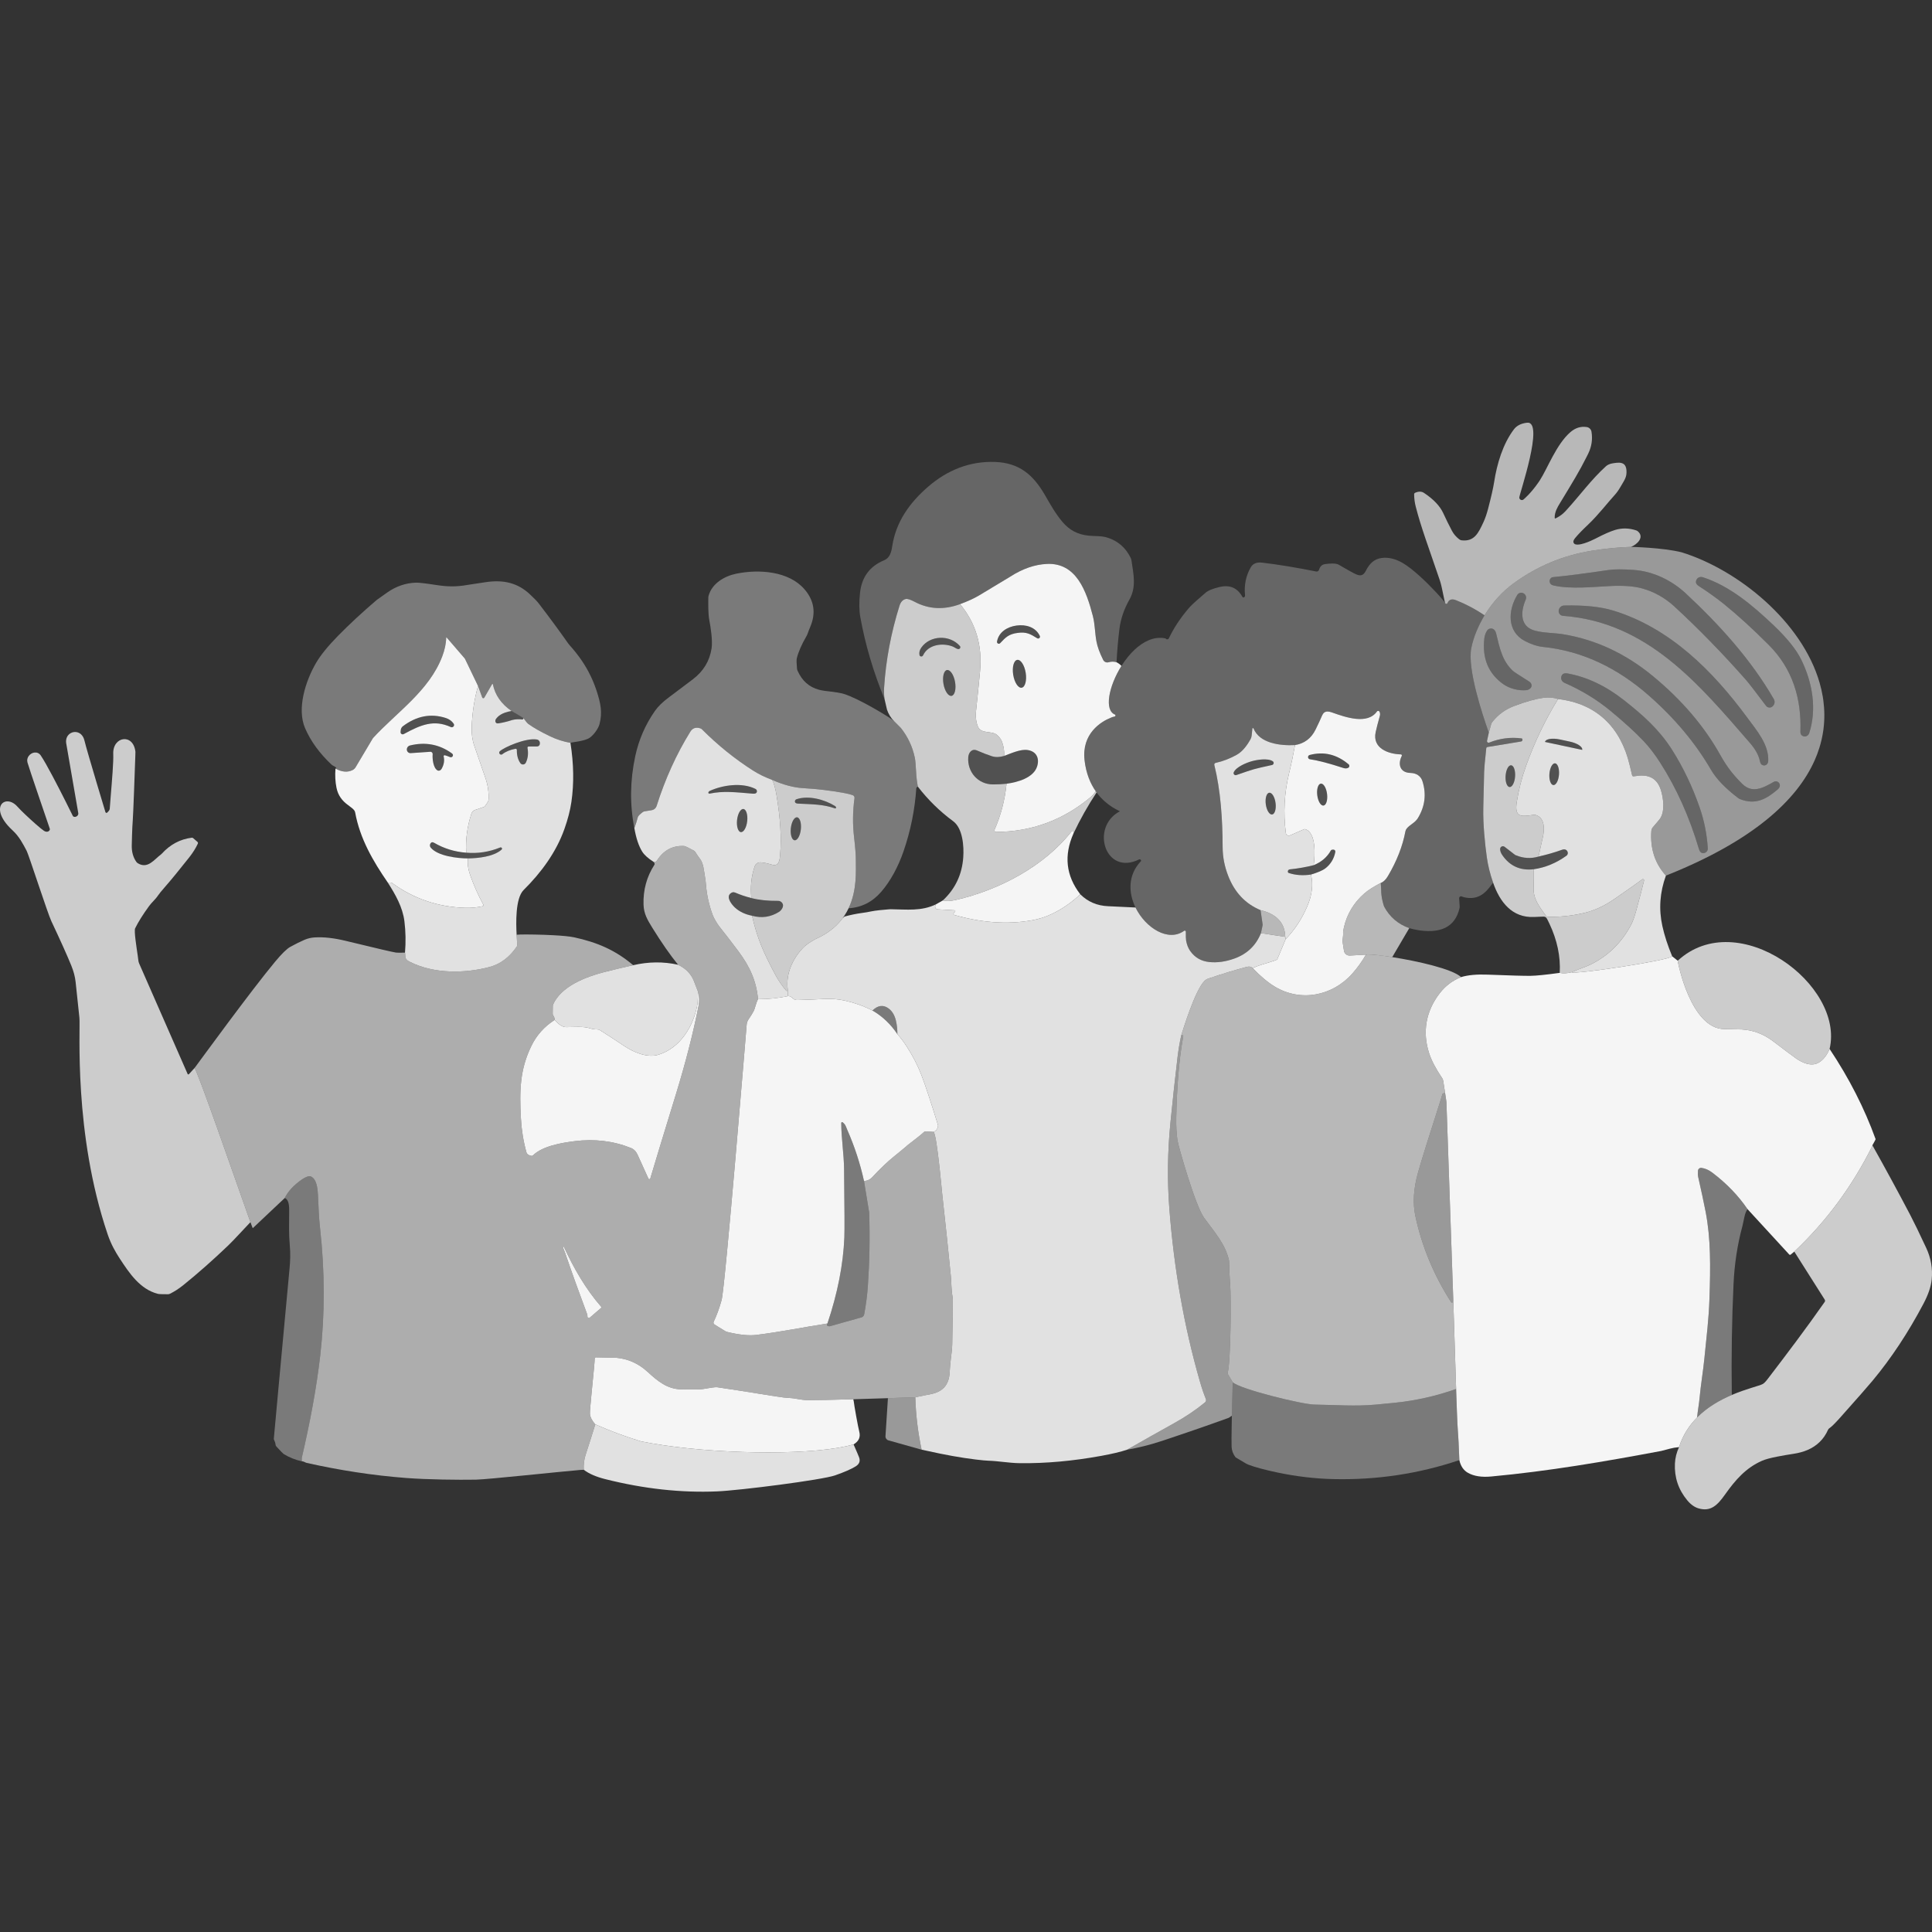 <?xml version="1.0" encoding="UTF-8" standalone="no"?>
<!DOCTYPE svg PUBLIC "-//W3C//DTD SVG 1.1//EN" "http://www.w3.org/Graphics/SVG/1.1/DTD/svg11.dtd">
<svg width="100%" height="100%" viewBox="0 0 300 300" version="1.1" xmlns="http://www.w3.org/2000/svg" xmlns:xlink="http://www.w3.org/1999/xlink" xml:space="preserve" xmlns:serif="http://www.serif.com/" style="fill-rule:evenodd;clip-rule:evenodd;stroke-linejoin:round;stroke-miterlimit:2;">
    <rect x="0" y="0" width="300" height="300" fill="#333333" stroke="none"/>
    <path d="M244.463,84.437C244.675,84.611 245.083,84.595 245.546,84.49C245.706,84.454 245.872,84.407 246.039,84.353C246.688,84.145 247.349,83.836 247.687,83.664L247.765,83.624C249.047,82.955 250.064,82.507 250.813,82.283C251.87,81.967 252.948,81.992 254.049,82.351C254.154,82.385 254.249,82.438 254.33,82.508C255.406,83.443 254.173,84.564 253.266,84.918C251.272,84.983 249.229,85.183 247.136,85.522C242.726,86.237 238.717,87.905 235.11,90.521C233.304,91.831 231.773,93.508 230.518,95.545C229.125,94.602 227.649,93.818 226.089,93.2C225.436,92.94 224.994,93.092 224.761,93.649C224.694,93.81 224.465,93.807 224.403,93.643C224.358,93.518 224.286,93.19 224.2,92.776L224.191,92.733C224.017,91.897 223.79,90.739 223.605,90.201C221.685,84.564 220.672,81.911 219.845,78.711C219.677,78.06 219.588,77.404 219.586,76.748C219.586,76.649 219.645,76.563 219.734,76.523C220.274,76.28 220.736,76.285 221.118,76.538C222.608,77.526 223.605,78.582 224.117,79.703C224.533,80.616 224.981,81.521 225.457,82.422C225.723,82.924 226.101,83.366 226.592,83.747C226.699,83.83 226.832,83.886 226.968,83.901C228.94,84.126 229.572,82.752 230.336,81.112C230.608,80.529 230.851,79.83 231.064,79.019C231.554,77.151 231.867,75.768 232.007,74.865C232.439,72.06 233.352,68.948 235.083,66.663C235.518,66.088 236.195,65.746 237.114,65.637C239.891,65.309 235.88,76.832 235.915,77.278C235.942,77.635 236.389,77.783 236.624,77.512C236.624,77.512 237.718,76.614 238.916,74.863C238.981,74.773 239.044,74.679 239.105,74.581C240.28,72.787 241.666,68.975 243.869,67.086C244.637,66.429 245.478,66.174 246.39,66.312C246.766,66.369 247.062,66.66 247.124,67.033C247.32,68.208 247.152,69.342 246.619,70.436L246.361,70.955C245.229,73.213 244.279,74.749 242.196,78.184L242.176,78.216C241.905,78.663 241.384,79.51 241.413,80.372C241.379,80.468 241.49,80.548 241.57,80.486C242.604,79.974 243.046,79.422 243.378,79.05L243.423,79.001C245.367,76.86 247.102,74.464 249.362,72.408C249.617,72.174 249.963,72.02 250.397,71.949C251.384,71.787 252.447,71.635 252.554,73.019C252.638,74.085 252.262,74.506 251.621,75.614C251.327,76.121 251.029,76.538 250.73,76.862C249.767,77.906 248.138,80.011 246.628,81.435C245.749,82.264 245.074,82.958 244.606,83.522C244.424,83.744 244.224,84.037 244.359,84.308C244.385,84.359 244.42,84.402 244.463,84.437Z" style="fill:white;fill-opacity:0.65;"/>
    <path d="M173.378,102.837C173.461,101.13 173.609,99.419 173.818,97.702C174.009,96.14 174.527,94.611 175.369,93.116C176.487,91.131 176.003,89.158 175.701,87.069C175.677,86.903 175.628,86.742 175.554,86.592C174.778,85.021 173.569,83.984 171.938,83.476C170.977,83.176 170.049,83.281 169.069,83.18C167.325,83 166.066,82.328 164.967,81.032C163.865,79.733 162.969,78.101 162.245,76.853C160.441,73.738 158.285,71.863 154.497,71.73C150.574,71.592 147.113,73 144.154,75.546C141.214,78.076 139.114,81.059 138.545,84.82C138.394,85.818 138.141,86.644 137.281,87.002C135.053,87.927 133.806,89.612 133.543,92.056C133.385,93.523 133.401,94.784 133.592,95.841C134.355,100.075 135.608,104.322 137.358,108.582C137.269,108.005 137.244,107.398 137.284,106.763C137.556,102.492 138.359,98.265 139.667,94.078C139.852,93.483 140.172,93.13 140.628,93.015C140.893,92.948 141.355,93.09 142.018,93.443C144.211,94.611 146.567,94.731 149.079,93.81C150.29,93.36 151.283,92.907 152.05,92.447C154.941,90.718 156.543,89.753 156.858,89.55C158.786,88.306 160.698,87.646 162.594,87.566C167.118,87.374 168.687,91.751 169.692,95.634C170.037,96.969 169.999,98.201 170.253,99.585C170.405,100.42 170.755,101.382 171.303,102.476C171.455,102.778 171.8,102.929 172.126,102.837C172.573,102.711 172.992,102.711 173.378,102.837Z" style="fill:white;fill-opacity:0.25;"/>
    <path d="M231.013,113.271C230.319,111.287 227.789,103.869 228.469,100.596C228.811,98.957 229.492,97.274 230.518,95.545C231.773,93.508 233.304,91.831 235.11,90.521C238.717,87.905 242.726,86.237 247.136,85.522C249.229,85.183 251.272,84.983 253.266,84.918C253.266,84.918 258.228,85.026 261.143,85.767C269.91,88.49 279.794,96.514 282.541,105.995C282.747,106.707 282.913,107.428 283.036,108.155C283.068,108.34 283.096,108.526 283.121,108.712C283.323,110.194 283.341,111.701 283.147,113.22L283.115,113.451C282.988,114.342 282.788,115.237 282.507,116.133C282.403,116.468 282.287,116.802 282.16,117.137C282.05,117.427 281.931,117.716 281.804,118.006C279.039,124.293 272.152,130.538 259.109,135.795L258.682,135.965C256.974,134.076 256.22,131.765 256.419,129.025C256.435,128.812 256.521,128.606 256.663,128.442C257.227,127.792 257.581,127.372 257.726,127.179C258.555,126.076 258.312,123.964 257.889,122.648C257.366,121.018 256.228,120.284 254.475,120.448L253.655,120.549C253.553,120.562 253.461,120.497 253.436,120.398L253.048,118.78C251.679,112.998 247.99,109.26 241.931,108.545C241.213,108.308 240.448,108.247 239.638,108.36C238.439,108.527 236.947,108.942 235.166,109.611C233.779,110.132 232.611,110.958 231.711,112.126C231.636,112.224 231.581,112.336 231.548,112.453L231.184,113.766C231.181,113.749 231.118,113.573 231.013,113.271ZM273.528,118.715C273.993,119.061 274.539,118.746 274.569,118.185C274.707,115.637 272.766,113.399 271.336,111.457C265.936,104.125 259.302,97.512 250.539,94.818C248.573,94.213 246.018,93.952 242.874,94.022C242.433,94.032 242.073,94.374 242.033,94.814L242.029,94.842C241.996,95.243 242.294,95.597 242.695,95.625C255.825,96.587 263.813,106.239 271.725,115.359C272.554,116.318 273.067,117.23 273.256,118.102C273.328,118.432 273.42,118.635 273.528,118.715ZM265.188,131.737C265.048,129.539 264.63,127.44 263.943,125.447C262.812,122.17 261.37,119.155 259.622,116.401C257.657,113.306 255.147,111.063 252.212,108.751C249.356,106.501 246.418,105.108 243.401,104.572C242.862,104.476 242.539,104.646 242.433,105.087C242.342,105.466 242.547,105.857 242.92,106.021C245.579,107.184 247.978,108.646 250.107,110.406C252.213,112.147 253.915,113.703 255.217,115.076C256.084,115.99 256.934,117.094 257.763,118.386C260.333,122.389 262.34,126.879 263.81,131.842C263.923,132.224 264.109,132.434 264.365,132.47C264.818,132.536 265.216,132.178 265.188,131.737ZM240.63,90.333C240.669,90.632 240.855,90.823 241.191,90.903C243.851,91.538 247.648,91.106 250.2,90.993C252.151,90.906 253.735,91.03 254.946,91.36C256.835,91.874 258.525,92.817 260.016,94.192C263.802,97.683 267.512,101.49 271.148,105.614C271.515,106.03 272.544,107.356 274.227,109.596C274.468,109.916 274.927,109.963 275.229,109.698L275.25,109.679C275.574,109.392 275.651,108.921 275.435,108.548C271.856,102.357 266.95,96.964 261.754,92.13C259.618,90.143 256.743,88.709 253.673,88.496C251.944,88.376 250.628,88.382 249.731,88.515C246.119,89.051 243.262,89.421 241.157,89.615C240.821,89.646 240.583,89.973 240.63,90.333ZM231.856,97.671C231.517,97.499 231.1,97.613 230.9,97.937C230.672,98.306 230.533,98.704 230.484,99.132C230.131,102.217 231.111,104.58 233.412,106.224C234.399,106.929 235.81,107.285 237.003,107.17C237.798,107.094 238.17,106.277 237.397,105.793C235.889,104.848 235.067,104.307 234.925,104.175C233.289,102.64 232.895,100.75 232.324,98.38C232.238,98.023 232.081,97.786 231.856,97.671ZM279.963,114.305C280.351,114.474 280.804,114.253 280.94,113.827C282.127,110.124 281.47,106.027 279.682,102.399C278.912,100.837 277.473,99.055 275.368,97.055C272.148,93.997 268.583,90.983 264.433,89.637C264.063,89.517 263.671,89.64 263.483,89.936C263.224,90.345 263.323,90.7 263.776,90.993C265.24,91.939 266.542,92.869 267.678,93.785C269.831,95.521 272.156,97.647 274.659,100.153C278.339,103.838 279.752,108.471 279.565,113.621C279.553,113.957 279.686,114.185 279.963,114.305ZM236.587,92.142L236.565,92.13C236.229,91.942 235.804,92.05 235.603,92.38C234.139,94.774 233.976,98.072 236.784,99.536C237.789,100.06 238.716,100.365 239.567,100.451C245.783,101.08 251.229,103.789 255.997,107.972C260.035,111.513 263.261,115.365 265.681,119.532C266.504,120.944 267.909,122.408 269.903,123.924C269.999,123.995 270.1,124.054 270.211,124.097C272.591,125.021 274.267,124.1 276.036,122.59C276.338,122.334 276.44,122.05 276.338,121.745C276.215,121.372 275.771,121.209 275.42,121.409C273.765,122.358 272.091,123.268 270.52,121.699C269.194,120.377 268.202,119.162 267.151,117.276C264.645,112.773 261.135,108.665 256.623,104.951C252.403,101.478 247.793,99.327 242.788,98.497C241.284,98.248 239.789,98.316 238.325,97.921C235.961,97.283 236.115,94.944 236.913,93.113C237.07,92.756 236.929,92.333 236.587,92.142Z" style="fill:white;fill-opacity:0.5;"/>
    <path d="M222.329,144.564C221.936,144.586 221.548,144.577 221.181,144.55C219.87,144.452 218.831,144.12 218.831,144.12C217.087,143.501 215.789,142.387 214.932,140.783C214.886,140.696 214.803,140.416 214.686,139.944C214.544,139.374 214.47,138.789 214.467,138.191C214.467,138.08 214.427,137.325 214.399,137.106C214.815,136.949 215.185,136.594 215.515,136.036C216.888,133.715 217.795,131.404 218.23,129.096C218.261,128.932 218.331,128.781 218.434,128.655C218.936,128.036 219.723,127.771 220.169,127.037C221.278,125.211 221.51,123.298 220.878,121.304C220.628,120.518 219.953,120.044 219.022,120.022C217.376,119.983 217.02,118.667 217.666,117.381C217.721,117.273 217.645,117.144 217.521,117.141C215.564,117.09 213.077,116.191 213.61,113.695C213.743,113.075 213.964,112.222 214.267,111.131C214.32,110.94 214.304,110.739 214.22,110.533C214.15,110.36 213.918,110.332 213.811,110.483C212.336,112.551 208.981,111.392 206.925,110.662C206.213,110.409 205.626,110.329 205.298,111.097C205.047,111.685 204.71,112.413 204.287,113.276C203.611,114.654 202.543,115.458 201.088,115.695C198.73,115.818 195.578,115.414 194.644,113.109C194.607,113.02 194.477,113.038 194.468,113.134L194.357,114.222C194.335,114.419 194.277,114.61 194.181,114.783C193.526,115.964 192.813,116.768 192.048,117.196C190.998,117.785 189.902,118.213 188.76,118.463C188.615,118.494 188.524,118.641 188.56,118.786C189.53,122.688 189.841,127.203 189.848,131.441C189.851,133.099 190.15,134.56 190.726,136.036C191.722,138.588 193.392,140.351 195.738,141.328L196.058,143.535C196.067,143.59 196.064,143.646 196.052,143.698L195.799,144.894C195.026,146.823 193.645,148.141 191.651,148.851C190.295,149.334 189.003,149.512 187.777,149.385C186.513,149.253 185.525,148.678 184.812,147.665C184.495,147.214 184.284,146.666 184.174,146.019C184.141,145.825 184.128,145.375 184.134,144.675C184.134,144.643 184.125,144.613 184.109,144.588C184.065,144.511 183.967,144.467 183.893,144.521C181.433,146.33 177.879,144.106 176.321,140.917C175.211,138.642 175.115,135.876 177.156,133.731C177.236,133.647 177.174,133.524 177.073,133.463C177.029,133.435 176.976,133.421 176.922,133.429C171.615,136.101 169.236,128.419 173.899,125.974L173.899,125.969C173.853,125.901 171.866,125.212 170.276,123.05L170.146,122.868C169.333,121.703 168.644,120.135 168.407,118.044C167.936,113.889 170.988,112.055 172.423,111.473C172.734,111.347 172.969,111.279 173.076,111.26C173.124,111.251 173.164,111.22 173.19,111.181C173.242,111.106 173.249,111.004 173.165,110.973C171.407,110.33 172.161,106.542 174.136,103.405C174.46,102.89 174.817,102.393 175.201,101.93C175.504,101.565 175.824,101.221 176.159,100.906C176.847,100.259 177.594,99.737 178.377,99.412C179.219,99.062 180.102,98.94 180.996,99.135C181.114,99.333 181.404,99.321 181.502,99.114C182.244,97.553 183.248,96.024 184.519,94.522C185.204,93.712 186.221,92.914 187.176,92.062C187.58,91.702 188.325,91.393 189.41,91.141C190.951,90.783 192.127,91.275 192.896,92.635C192.946,92.724 192.988,92.771 193.025,92.774C193.201,92.789 193.349,92.639 193.331,92.463C193.162,90.879 193.458,89.429 194.209,88.108C194.547,87.514 195.134,87.267 195.975,87.365C198.551,87.666 201.35,88.14 204.38,88.743C204.57,88.781 204.762,88.666 204.817,88.478C204.974,87.948 205.292,87.652 205.767,87.59C206.355,87.513 207.394,87.406 207.884,87.692C209.073,88.386 209.871,88.836 210.275,89.039C211.101,89.453 211.627,89.536 212.085,88.638C212.613,87.603 213.305,86.792 214.581,86.638C215.607,86.514 216.671,86.77 217.777,87.402C219.375,88.316 221.565,90.439 222.984,91.961C223.451,92.463 223.835,92.9 224.086,93.206C224.27,93.431 224.382,93.585 224.403,93.643C224.465,93.807 224.694,93.81 224.761,93.649C224.994,93.092 225.436,92.94 226.089,93.2C227.649,93.818 229.125,94.602 230.518,95.545C229.492,97.274 228.811,98.957 228.469,100.596C227.789,103.869 230.319,111.287 231.013,113.271C231.118,113.573 231.181,113.749 231.184,113.766L230.906,115.032C230.863,115.224 231.054,115.386 231.236,115.313C232.877,114.651 234.553,114.437 236.254,114.656C236.349,114.669 236.398,114.73 236.405,114.838C236.416,115.014 236.337,115.116 236.167,115.143L230.977,115.994C230.876,116.009 230.798,116.093 230.786,116.194C230.564,118.162 230.472,119.387 230.456,119.862C230.423,120.882 230.378,122.756 230.324,125.484C230.274,127.998 230.577,131.019 230.882,133.182C231.055,134.409 231.378,135.704 231.85,137.063C231.089,138.027 230.051,139.762 227.709,139.397C227.574,139.376 227.435,139.348 227.291,139.313C227.035,139.249 226.909,139.1 226.706,139.229C226.616,139.285 226.567,139.387 226.573,139.491L226.656,140.712C226.663,140.813 226.653,140.915 226.632,141.017C226.296,142.496 225.553,143.506 224.419,144.065C223.774,144.383 223.044,144.524 222.329,144.564Z" style="fill:white;fill-opacity:0.25;"/>
    <path d="M174.136,103.405C173.899,103.153 173.646,102.964 173.378,102.837C172.992,102.711 172.573,102.711 172.126,102.837C171.8,102.929 171.455,102.778 171.303,102.476C170.755,101.382 170.405,100.42 170.253,99.585C169.999,98.201 170.037,96.969 169.692,95.634C168.687,91.751 167.118,87.374 162.594,87.566C160.698,87.646 158.786,88.306 156.858,89.55C156.543,89.753 154.941,90.718 152.05,92.447C151.283,92.907 150.29,93.36 149.079,93.81C151.52,96.744 152.554,100.217 152.183,104.227C151.997,106.227 151.794,108.227 151.576,110.231C151.461,111.275 151.556,112.148 151.862,112.85C152.36,113.994 154.017,113.448 154.778,114.092C155.145,114.403 155.406,114.74 155.557,115.103C155.838,115.778 155.961,116.536 155.93,117.378C157.083,116.946 158.485,116.294 159.586,116.466C160.975,116.682 161.431,117.791 161.043,119.011C160.481,120.783 158.008,121.474 156.294,121.696C156.044,124.22 155.418,126.596 154.436,128.84C154.364,129.003 154.485,129.186 154.664,129.185C160.218,129.15 165.083,127.327 169.272,123.841C169.61,123.56 169.901,123.236 170.146,122.868C169.333,121.703 168.644,120.135 168.407,118.044C167.936,113.889 170.988,112.055 172.423,111.473C172.636,111.371 172.854,111.3 173.076,111.26C173.124,111.251 173.164,111.22 173.19,111.181C173.227,111.118 173.223,111.034 173.165,110.973C171.407,110.33 172.161,106.542 174.136,103.405ZM157.869,97.129C156.42,97.32 155.081,98.136 154.815,99.622C154.764,99.903 155.111,100.078 155.308,99.869C156.161,98.963 156.63,98.461 158.02,98.276C159.407,98.091 159.993,98.453 161.053,99.108C161.296,99.258 161.586,99 161.463,98.741C160.814,97.376 159.314,96.938 157.869,97.129ZM157.954,102.467C157.419,102.553 157.139,103.589 157.33,104.783C157.521,105.978 158.109,106.875 158.647,106.788C159.182,106.702 159.462,105.666 159.271,104.472C159.08,103.278 158.492,102.38 157.954,102.467Z" style="fill:white;fill-opacity:0.95;"/>
    <path d="M240.63,90.333C240.669,90.632 240.855,90.823 241.191,90.903C243.851,91.538 247.648,91.106 250.2,90.993C252.151,90.906 253.735,91.03 254.946,91.36C256.835,91.874 258.525,92.817 260.016,94.192C263.802,97.683 267.512,101.49 271.148,105.614C271.515,106.03 272.544,107.356 274.227,109.596C274.468,109.916 274.927,109.963 275.229,109.698L275.25,109.679C275.574,109.392 275.651,108.921 275.435,108.548C271.856,102.357 266.95,96.964 261.754,92.13C259.618,90.143 256.743,88.709 253.673,88.496C251.944,88.376 250.628,88.382 249.731,88.515C246.119,89.051 243.262,89.421 241.157,89.615C240.821,89.646 240.583,89.973 240.63,90.333Z" style="fill:white;fill-opacity:0.25;"/>
    <path d="M131.046,107.759C129.752,107.371 128.251,107.395 127.141,107.096C125.64,106.692 124.54,105.711 123.844,104.15C123.794,104.039 123.765,103.922 123.754,103.802C123.684,102.984 123.669,102.458 123.726,102.224C123.965,101.254 124.459,100.101 125.234,98.769C125.307,98.642 125.369,98.513 125.415,98.374C125.529,98.038 125.662,97.699 125.81,97.351C126.726,95.202 126.433,93.254 124.919,91.501C122.474,88.671 117.842,88.359 114.326,89.082C112.474,89.463 110.543,90.603 110.024,92.531C109.999,92.623 109.987,92.719 109.987,92.817C109.988,93.683 109.932,95.267 110.159,96.402C110.333,97.268 110.682,99.471 110.495,100.68C110.194,102.633 109.228,104.233 107.592,105.475C106.014,106.674 104.757,107.621 103.817,108.32C102.883,109.014 102.168,109.713 101.678,110.419C100.2,112.543 99.187,114.875 98.642,117.418C97.831,121.199 97.782,124.92 98.5,128.578C98.722,128.002 98.903,127.444 99.04,126.901C99.087,126.713 99.342,126.445 99.807,126.1C99.89,126.038 99.986,125.998 100.087,125.983L101.191,125.804C101.551,125.746 101.85,125.487 101.961,125.135C103.29,120.94 105.033,117.103 107.185,113.624C107.546,113.041 108.068,112.871 108.76,113.1C108.846,113.128 108.927,113.177 108.991,113.242C111.455,115.707 114.093,117.836 116.903,119.631C117.791,120.198 118.795,120.691 119.917,121.107C121.665,121.875 123.261,122.298 124.7,122.38C126.845,122.502 129.003,122.756 131.173,123.157C131.62,123.239 132.03,123.34 132.399,123.468C132.594,123.535 132.714,123.727 132.686,123.93C132.408,125.974 132.386,127.98 132.615,129.949C132.811,131.635 132.905,132.877 132.895,133.676C132.881,135.18 133.113,138.212 131.767,141.038C133.78,140.911 135.468,140.058 136.831,138.483C138.317,136.767 139.493,134.523 140.286,132.23C141.398,129.015 142.056,125.742 142.28,122.414C142.286,122.324 142.339,122.244 142.416,122.207L142.524,122.152C142.385,121.428 142.295,120.682 142.256,119.911C142.197,118.777 142.132,118.028 142.055,117.664C141.698,115.961 140.98,114.419 139.895,113.048L138.819,111.966C138.326,111.47 133.305,108.434 131.046,107.759Z" style="fill:white;fill-opacity:0.35;"/>
    <path d="M279.963,114.305C280.351,114.474 280.804,114.253 280.94,113.827C282.127,110.124 281.47,106.027 279.682,102.399C278.912,100.837 277.473,99.055 275.368,97.055C272.148,93.997 268.583,90.983 264.433,89.637C264.063,89.517 263.671,89.64 263.483,89.936C263.224,90.345 263.323,90.7 263.776,90.993C265.24,91.939 266.542,92.869 267.678,93.785C269.831,95.521 272.156,97.647 274.659,100.153C278.339,103.838 279.752,108.471 279.565,113.621C279.553,113.957 279.686,114.185 279.963,114.305Z" style="fill:white;fill-opacity:0.25;"/>
    <path d="M82.024,112.404C81.779,112.225 81.388,111.609 81.218,111.46C81.207,111.45 81.196,111.442 81.185,111.436L79.432,110.403C77.848,109.315 76.877,107.933 76.535,106.255C76.522,106.193 76.442,106.181 76.411,106.233L75.203,108.329C75.126,108.462 74.932,108.443 74.88,108.301L74.229,106.514L72.208,102.313C72.192,102.285 72.177,102.258 72.155,102.233L69.357,98.988C69.332,98.957 69.283,98.975 69.283,99.012C69.266,99.968 69.045,100.938 68.673,101.922C66.641,107.278 61.605,110.591 57.913,114.61L57.907,114.619L55.213,119.147C55.102,119.332 54.942,119.479 54.748,119.575C53.967,119.964 53.084,119.89 52.094,119.344C52.332,119.286 52.22,119.142 51.758,118.913C51.641,118.854 51.534,118.782 51.441,118.694C49.62,116.966 48.248,115.106 47.37,113.063C46.075,110.052 47.427,105.764 49.083,102.929C49.786,101.727 50.929,100.318 52.517,98.701C54.227,96.959 56.223,95.103 58.514,93.147C58.576,93.095 59.116,92.71 60.135,91.998C61.523,91.028 63.005,90.526 64.586,90.475C65.03,90.461 66.074,90.58 67.72,90.836C69.363,91.091 70.756,91.163 72.667,90.814C72.92,90.768 73.844,90.63 75.441,90.395C78.15,89.996 80.427,90.476 82.381,92.38C82.954,92.938 83.285,93.218 83.719,93.785C85.459,96.061 86.971,98.121 88.262,99.961C88.573,100.405 91.188,102.877 92.604,107.161C93.308,109.288 93.547,110.642 93.097,112.419C92.902,113.189 92.151,114.145 91.581,114.549C90.758,115.131 88.629,115.257 88.576,115.347C87.488,115.159 86.422,114.817 85.377,114.314C83.944,113.625 82.825,112.987 82.024,112.404Z" style="fill:white;fill-opacity:0.35;"/>
    <path d="M236.587,92.142L236.565,92.13C236.229,91.942 235.804,92.05 235.603,92.38C234.139,94.774 233.976,98.072 236.784,99.536C237.789,100.06 238.716,100.365 239.567,100.451C245.783,101.08 251.229,103.789 255.997,107.972C260.035,111.513 263.261,115.365 265.681,119.532C266.504,120.944 267.909,122.408 269.903,123.924C269.999,123.995 270.1,124.054 270.211,124.097C272.591,125.021 274.267,124.1 276.036,122.59C276.338,122.334 276.44,122.05 276.338,121.745C276.215,121.372 275.771,121.209 275.42,121.409C273.765,122.358 272.091,123.268 270.52,121.699C269.194,120.377 268.202,119.162 267.151,117.276C264.645,112.773 261.135,108.665 256.623,104.951C252.403,101.478 247.793,99.327 242.788,98.497C241.284,98.248 239.789,98.316 238.325,97.921C235.961,97.283 236.115,94.944 236.913,93.113C237.07,92.756 236.929,92.333 236.587,92.142Z" style="fill:white;fill-opacity:0.25;"/>
    <path d="M137.358,108.582L137.734,110.2C137.965,110.881 138.326,111.47 138.819,111.966L139.895,113.048C140.98,114.419 141.698,115.961 142.055,117.664C142.132,118.028 142.197,118.777 142.256,119.911C142.295,120.682 142.385,121.428 142.524,122.152C144.12,124.214 145.948,126.002 148.003,127.515C149.52,128.63 149.69,131.475 149.575,133.115C149.388,135.793 148.33,138.027 146.404,139.818C146.9,139.963 147.572,139.938 148.42,139.744C155.088,138.219 162.164,134.527 166.412,129.068C166.477,128.985 166.605,128.998 166.656,129.09C166.695,129.161 166.708,129.265 166.699,129.401C167.737,127.209 168.93,125.094 170.276,123.05C170.232,122.991 170.189,122.93 170.146,122.868C169.901,123.236 169.61,123.56 169.272,123.841C165.083,127.327 160.218,129.15 154.664,129.185C154.485,129.186 154.364,129.003 154.436,128.84C155.418,126.596 156.044,124.22 156.294,121.696C155.699,121.767 155,121.803 154.192,121.804C151.856,121.805 150.164,119.85 150.352,117.554C150.411,116.835 150.934,116.195 151.702,116.53C152.543,116.898 153.314,117.197 154.016,117.424C154.58,117.606 155.218,117.591 155.93,117.378C155.961,116.536 155.838,115.778 155.557,115.103C155.406,114.74 155.145,114.403 154.778,114.092C154.017,113.448 152.36,113.994 151.862,112.85C151.556,112.148 151.461,111.275 151.576,110.231C151.794,108.227 151.997,106.227 152.183,104.227C152.554,100.217 151.52,96.744 149.079,93.81C146.567,94.731 144.211,94.611 142.018,93.443C141.355,93.09 140.893,92.948 140.628,93.015C140.172,93.13 139.852,93.483 139.667,94.078C138.359,98.265 137.556,102.492 137.284,106.763C137.244,107.398 137.269,108.005 137.358,108.582ZM148.799,100.79C149.064,100.815 149.223,100.504 149.048,100.307C147.463,98.517 144.424,98.633 143.063,100.556C142.797,100.932 142.702,101.311 142.773,101.69C142.798,101.82 142.863,101.896 142.964,101.922C143.141,101.966 143.266,101.909 143.343,101.746C144.14,100.059 146.369,99.792 147.911,100.381C148.219,100.498 148.506,100.763 148.799,100.79ZM147.049,104.042C146.552,104.129 146.308,105.099 146.504,106.207C146.7,107.315 147.261,108.141 147.756,108.055C148.253,107.968 148.497,106.998 148.301,105.89C148.105,104.782 147.544,103.956 147.049,104.042Z" style="fill:white;fill-opacity:0.75;"/>
    <path d="M273.528,118.715C273.993,119.061 274.539,118.746 274.569,118.185C274.707,115.637 272.766,113.399 271.336,111.457C265.936,104.125 259.302,97.512 250.539,94.818C248.573,94.213 246.018,93.952 242.874,94.022C242.433,94.032 242.073,94.374 242.033,94.814L242.029,94.842C241.996,95.243 242.294,95.597 242.695,95.625C255.825,96.587 263.813,106.239 271.725,115.359C272.554,116.318 273.067,117.23 273.256,118.102C273.328,118.432 273.42,118.635 273.528,118.715Z" style="fill:white;fill-opacity:0.25;"/>
    <path d="M157.869,97.129C156.42,97.32 155.081,98.136 154.815,99.622C154.764,99.903 155.111,100.078 155.308,99.869C156.161,98.963 156.63,98.461 158.02,98.276C159.407,98.091 159.993,98.453 161.053,99.108C161.296,99.258 161.586,99 161.463,98.741C160.814,97.376 159.314,96.938 157.869,97.129Z" style="fill:white;fill-opacity:0.15;"/>
    <path d="M231.856,97.671C231.517,97.499 231.1,97.613 230.9,97.937C230.672,98.306 230.533,98.704 230.484,99.132C230.131,102.217 231.111,104.58 233.412,106.224C234.399,106.929 235.81,107.285 237.003,107.17C237.798,107.094 238.17,106.277 237.397,105.793C235.889,104.848 235.067,104.307 234.925,104.175C233.289,102.64 232.895,100.75 232.324,98.38C232.238,98.023 232.081,97.786 231.856,97.671Z" style="fill:white;fill-opacity:0.25;"/>
    <path d="M52.094,119.344C52.008,120.389 52.06,121.388 52.252,122.334C52.489,123.505 53.122,124.354 54.067,125.027C54.564,125.381 54.878,125.649 55.013,125.838C55.081,125.933 55.127,126.041 55.149,126.159C55.901,130.239 57.889,133.663 60.225,137.057C60.555,137.016 60.776,137.035 60.89,137.118C64.247,139.568 68.047,140.851 72.288,140.971C73.148,140.995 74.029,140.913 74.929,140.724C75.046,140.7 75.107,140.567 75.049,140.462C74.247,139.004 73.591,137.507 73.046,135.981C72.679,134.952 72.553,134.055 72.673,133.293C71.058,133.293 68,132.943 66.891,131.629C66.675,131.373 66.728,130.991 67.002,130.815C67.104,130.751 67.252,130.777 67.452,130.892C68.961,131.762 70.602,132.273 72.393,132.403C72.278,130.344 72.553,128.326 73.2,126.35C73.29,126.075 73.505,125.856 73.779,125.764L75.142,125.302C75.197,125.283 75.243,125.249 75.277,125.206C75.657,124.723 75.85,124.392 75.86,124.217C75.923,123.089 75.769,121.964 75.388,120.839C74.993,119.671 74.409,117.972 73.628,115.744C73.336,114.909 73.208,113.864 73.243,112.909C73.324,110.705 73.653,108.573 74.229,106.514L72.208,102.313C72.192,102.285 72.177,102.258 72.155,102.233L69.357,98.988C69.332,98.957 69.283,98.975 69.283,99.012C69.266,99.968 69.045,100.938 68.673,101.922C66.641,107.278 61.605,110.591 57.913,114.61L57.907,114.619L55.213,119.147C55.102,119.332 54.942,119.479 54.748,119.575C53.967,119.964 53.084,119.89 52.094,119.344ZM68.891,117.455C68.866,117.35 68.959,117.255 69.064,117.276C69.224,117.308 69.498,117.403 69.887,117.563C70.136,117.665 70.392,117.44 70.324,117.181C70.306,117.11 70.251,117.042 70.161,116.977C68.23,115.582 66.063,115.169 63.67,115.754C63.347,115.833 63.134,116.139 63.177,116.469L63.183,116.493C63.239,116.771 63.489,116.965 63.772,116.946L66.814,116.737C67.03,116.721 67.205,116.906 67.184,117.119C67.119,117.76 67.257,119.262 67.942,119.631C68.148,119.742 68.423,119.64 68.562,119.4C68.939,118.744 69.046,118.097 68.891,117.455ZM62.2,113.658C62.173,113.926 62.456,114.117 62.693,113.988C65.369,112.533 67.366,111.698 70.004,112.897C70.331,113.045 70.648,112.675 70.448,112.376C70.164,111.954 69.745,111.655 69.19,111.479C66.876,110.745 64.663,111.177 62.552,112.776C62.37,112.915 62.256,113.122 62.231,113.35L62.2,113.658Z" style="fill:white;fill-opacity:0.95;"/>
    <path d="M148.799,100.79C149.064,100.815 149.223,100.504 149.048,100.307C147.463,98.517 144.424,98.633 143.063,100.556C142.797,100.932 142.702,101.311 142.773,101.69C142.798,101.82 142.863,101.896 142.964,101.922C143.141,101.966 143.266,101.909 143.343,101.746C144.14,100.059 146.369,99.792 147.911,100.381C148.219,100.498 148.506,100.763 148.799,100.79Z" style="fill:white;fill-opacity:0.15;"/>
    <path d="M157.954,102.467C157.419,102.553 157.139,103.589 157.33,104.783C157.521,105.978 158.109,106.875 158.647,106.788C159.182,106.702 159.462,105.666 159.271,104.472C159.08,103.278 158.492,102.38 157.954,102.467Z" style="fill:white;fill-opacity:0.15;"/>
    <path d="M147.049,104.042C146.552,104.129 146.308,105.099 146.504,106.207C146.7,107.315 147.261,108.141 147.756,108.055C148.253,107.968 148.497,106.998 148.301,105.89C148.105,104.782 147.544,103.956 147.049,104.042Z" style="fill:white;fill-opacity:0.15;"/>
    <path d="M265.188,131.737C265.048,129.539 264.63,127.44 263.943,125.447C262.812,122.17 261.37,119.155 259.622,116.401C257.657,113.306 255.147,111.063 252.212,108.751C249.356,106.501 246.418,105.108 243.401,104.572C242.862,104.476 242.539,104.646 242.433,105.087C242.342,105.466 242.547,105.857 242.92,106.021C245.579,107.184 247.978,108.646 250.107,110.406C252.213,112.147 253.915,113.703 255.217,115.076C256.084,115.99 256.934,117.094 257.763,118.386C260.333,122.389 262.34,126.879 263.81,131.842C263.923,132.224 264.109,132.434 264.365,132.47C264.818,132.536 265.216,132.178 265.188,131.737Z" style="fill:white;fill-opacity:0.25;"/>
    <path d="M74.229,106.514C73.653,108.573 73.324,110.705 73.243,112.909C73.208,113.864 73.336,114.909 73.628,115.744C74.409,117.972 74.993,119.671 75.388,120.839C75.769,121.964 75.923,123.089 75.86,124.217C75.85,124.392 75.657,124.723 75.277,125.206C75.243,125.249 75.197,125.283 75.142,125.302L73.779,125.764C73.505,125.856 73.29,126.075 73.2,126.35C72.553,128.326 72.278,130.344 72.393,132.403C74.195,132.563 75.952,132.295 77.666,131.595C77.801,131.54 77.957,131.635 77.959,131.783C77.959,131.839 77.921,131.9 77.845,131.965C76.602,133.021 74.31,133.266 72.673,133.293C72.553,134.055 72.679,134.952 73.046,135.981C73.591,137.507 74.247,139.004 75.049,140.462C75.107,140.567 75.046,140.7 74.929,140.724C74.029,140.913 73.148,140.995 72.288,140.971C68.047,140.851 64.247,139.568 60.89,137.118C60.776,137.035 60.555,137.016 60.225,137.057C61.39,138.884 62.525,140.854 62.798,143.057C62.997,144.66 63.026,146.281 62.888,147.924C62.915,148.078 62.93,148.247 62.931,148.435C62.932,148.972 63.294,149.181 63.723,149.394C67.448,151.241 72.201,151.161 75.992,150.161C77.715,149.707 79.129,148.632 80.261,146.956C80.301,146.897 80.319,146.823 80.316,146.753L80.221,145.144C80.128,143.418 79.999,139.498 81.309,138.2C84.04,135.492 86.362,132.335 87.636,128.744C88.176,127.222 88.54,125.816 88.727,124.525C89.144,121.656 89.094,118.595 88.576,115.347C87.488,115.159 86.422,114.817 85.377,114.314C83.944,113.625 82.825,112.987 82.024,112.404C81.779,112.225 81.388,111.609 81.218,111.46C81.32,111.557 81.239,111.745 81.084,111.722C80.566,111.648 80.048,111.676 79.534,111.803C78.859,112.031 78.165,112.197 77.459,112.314C77.296,112.341 77.182,112.336 77.111,112.299C76.894,112.183 76.849,111.879 77.012,111.648C77.304,111.238 77.866,110.667 79.432,110.403C77.848,109.315 76.877,107.933 76.535,106.255C76.522,106.193 76.442,106.181 76.411,106.233L75.203,108.329C75.126,108.462 74.932,108.443 74.88,108.301L74.229,106.514ZM77.999,117.119C78.538,116.702 79.217,116.422 80.039,116.268C80.153,116.247 80.26,116.339 80.258,116.456C80.239,117.273 80.422,117.95 80.8,118.497C81.013,118.804 81.479,118.771 81.645,118.438C81.984,117.757 82.065,116.988 81.91,116.127C81.89,116.019 81.974,115.917 82.085,115.917L83.398,115.911C83.626,115.911 83.818,115.729 83.827,115.501L83.83,115.427C83.858,115.14 83.66,114.882 83.377,114.832C81.675,114.533 78.225,116.053 77.607,116.66C77.495,116.77 77.487,116.946 77.586,117.064L77.595,117.076C77.697,117.196 77.875,117.214 77.999,117.119Z" style="fill:white;fill-opacity:0.85;"/>
    <path d="M244.03,150.972C243.358,151.151 242.744,151.181 242.193,151.067C242.338,148.531 241.799,145.977 240.584,143.405C240.309,142.823 240.146,142.518 240.1,142.484C240.011,142.419 239.912,142.375 239.807,142.339C239.764,142.324 239.237,142.341 238.223,142.388C234.783,142.55 232.879,140.04 231.85,137.063C231.378,135.704 231.055,134.409 230.882,133.182C230.577,131.019 230.274,127.998 230.324,125.484C230.378,122.756 230.423,120.882 230.456,119.862C230.472,119.387 230.564,118.162 230.786,116.194C230.798,116.093 230.876,116.009 230.977,115.994L236.167,115.143C236.337,115.116 236.416,115.014 236.405,114.838C236.398,114.73 236.349,114.669 236.254,114.656C234.553,114.437 232.877,114.651 231.236,115.313C231.054,115.386 230.863,115.224 230.906,115.032L231.184,113.766L231.548,112.453C231.581,112.336 231.636,112.224 231.711,112.126C232.611,110.958 233.779,110.132 235.166,109.611C236.947,108.942 238.439,108.527 239.638,108.36C240.448,108.247 241.213,108.308 241.931,108.545C239.94,111.781 238.278,115.251 236.95,118.956C236.303,120.762 235.827,122.617 235.523,124.525C235.137,126.953 236.197,126.823 238.128,126.528C238.232,126.512 238.337,126.519 238.439,126.547C239.933,126.962 239.84,128.861 239.561,130.048C239.335,131.006 239.12,131.99 238.91,133.004C237.749,133.352 236.556,133.295 235.351,132.794C235.307,132.776 235.268,132.751 235.227,132.723L233.637,131.493C233.35,131.272 232.936,131.478 232.938,131.839C232.939,132.144 233.052,132.458 233.277,132.785C234.444,134.485 236.072,135.217 238.171,134.973C238.18,135.956 238.169,136.927 238.137,137.892C238.08,139.602 238.992,140.716 240.063,142.225C240.118,142.302 240.205,142.351 240.304,142.354C242.085,142.412 243.94,142.228 245.87,141.794C247.485,141.43 249.088,140.7 250.678,139.602C252.721,138.191 254.167,137.175 255.011,136.548C255.143,136.449 255.325,136.566 255.288,136.727C255.075,137.654 254.666,139.226 254.055,141.442C253.797,142.382 253.537,143.1 253.276,143.597C251.823,146.351 249.741,148.406 247.022,149.751C246.181,150.168 245.016,150.509 244.03,150.972ZM234.643,118.831C234.235,118.801 233.853,119.535 233.787,120.47C233.721,121.403 233.998,122.183 234.406,122.212C234.814,122.242 235.196,121.508 235.263,120.573C235.329,119.64 235.052,118.86 234.643,118.831Z" style="fill:white;fill-opacity:0.75;"/>
    <path d="M259.655,148.491C258.962,146.817 258.453,145.258 258.133,143.806C257.553,141.177 257.735,138.564 258.682,135.965C256.974,134.076 256.22,131.765 256.419,129.025C256.435,128.812 256.521,128.606 256.663,128.442C257.227,127.792 257.581,127.372 257.726,127.179C258.555,126.076 258.312,123.964 257.889,122.648C257.366,121.018 256.228,120.284 254.475,120.448L253.655,120.549C253.553,120.562 253.461,120.497 253.436,120.398L253.048,118.78C251.679,112.998 247.99,109.26 241.931,108.545C239.94,111.781 238.278,115.251 236.95,118.956C236.303,120.762 235.827,122.617 235.523,124.525C235.137,126.953 236.197,126.823 238.128,126.528C238.232,126.512 238.337,126.519 238.439,126.547C239.933,126.962 239.84,128.861 239.561,130.048C239.335,131.006 239.12,131.99 238.91,133.004C240.223,132.705 241.422,132.358 242.504,131.968C242.926,131.816 243.223,131.897 243.392,132.212C243.515,132.442 243.447,132.727 243.238,132.877C241.652,134.017 239.961,134.714 238.171,134.973C238.18,135.956 238.169,136.927 238.137,137.892C238.08,139.602 238.992,140.716 240.063,142.225C240.118,142.302 240.205,142.351 240.304,142.354C242.085,142.412 243.94,142.228 245.87,141.794C247.485,141.43 249.088,140.7 250.678,139.602C252.721,138.191 254.167,137.175 255.011,136.548C255.143,136.449 255.325,136.566 255.288,136.727C255.075,137.654 254.666,139.226 254.055,141.442C253.797,142.382 253.537,143.1 253.276,143.597C251.823,146.351 249.741,148.406 247.022,149.751C246.181,150.168 245.016,150.509 244.03,150.972C244.464,151.363 259.289,149.119 259.655,148.491ZM241.466,118.526C241.055,118.494 240.665,119.227 240.592,120.159C240.52,121.092 240.797,121.874 241.206,121.907C241.616,121.939 242.007,121.206 242.08,120.274C242.152,119.341 241.875,118.559 241.466,118.526ZM239.915,115.211L245.672,116.438C245.679,116.438 245.682,116.435 245.685,116.429L245.685,116.422C245.783,115.969 244.914,115.399 243.749,115.153L242.196,114.82C241.028,114.573 240.005,114.74 239.909,115.196L239.909,115.202C239.906,115.205 239.909,115.211 239.915,115.211Z" style="fill:white;fill-opacity:0.85;"/>
    <path d="M79.432,110.403L81.185,111.436C81.196,111.442 81.207,111.45 81.218,111.46C81.32,111.557 81.239,111.745 81.084,111.722C80.566,111.648 80.048,111.676 79.534,111.803C78.859,112.031 78.165,112.197 77.459,112.314C77.296,112.341 77.182,112.336 77.111,112.299C76.894,112.183 76.849,111.879 77.012,111.648C77.304,111.238 77.866,110.667 79.432,110.403Z" style="fill:white;fill-opacity:0.15;"/>
    <path d="M198.323,148.975L199.639,145.828C201.017,144.413 202.132,142.722 202.983,140.752C203.737,139.008 203.933,137.355 203.572,135.799C204.648,135.472 205.384,135.158 205.782,134.853C206.623,134.208 207.146,133.352 207.348,132.289C207.385,132.091 207.227,131.913 207.03,131.928L206.861,131.94C206.771,131.947 206.691,131.996 206.648,132.073C206.07,133.103 205.181,133.86 203.985,134.344C204.189,132.856 204.416,129.287 202.663,128.75C202.611,128.735 202.555,128.738 202.503,128.76L200.308,129.721C200.028,129.845 199.704,129.663 199.664,129.358C199.251,126.211 199.426,123.092 200.182,120.001C200.525,118.599 200.826,117.165 201.088,115.695C202.543,115.458 203.611,114.654 204.287,113.276C204.71,112.413 205.047,111.685 205.298,111.097C205.626,110.329 206.213,110.409 206.925,110.662C208.981,111.392 212.336,112.551 213.811,110.483C213.918,110.332 214.15,110.36 214.22,110.533C214.304,110.739 214.32,110.94 214.267,111.131C213.964,112.222 213.743,113.075 213.61,113.695C213.077,116.191 215.564,117.09 217.521,117.141C217.645,117.144 217.721,117.273 217.666,117.381C217.02,118.667 217.376,119.983 219.022,120.022C219.953,120.044 220.628,120.518 220.878,121.304C221.51,123.298 221.278,125.211 220.169,127.037C219.723,127.771 218.936,128.036 218.434,128.655C218.331,128.781 218.261,128.932 218.23,129.096C217.795,131.404 216.888,133.715 215.515,136.036C215.185,136.594 214.815,136.949 214.399,137.106C213.299,137.676 212.457,138.212 211.878,138.715C210.24,140.137 209.179,141.892 208.688,143.979C208.577,144.45 208.536,144.786 208.562,144.993C208.572,145.07 208.552,145.369 208.488,145.89C208.468,146.05 208.469,146.21 208.494,146.37L208.691,147.631C208.759,148.078 209.157,148.401 209.607,148.377L212.097,148.241C211.502,149.28 210.802,150.253 209.998,151.163C206.893,154.675 201.956,155.632 197.92,153.185C196.882,152.555 195.759,151.616 194.548,150.368C194.622,150.235 195.226,150.016 195.93,149.789C196.989,149.447 198.275,149.088 198.323,148.975ZM203.406,117.899C204.66,118.078 206.382,118.529 208.58,119.249C208.892,119.351 209.153,119.34 209.369,119.215C209.563,119.103 209.588,118.83 209.416,118.685C207.577,117.139 205.562,116.65 203.366,117.233C203.008,117.328 203.039,117.846 203.406,117.899ZM205.095,121.681C204.676,121.733 204.427,122.537 204.543,123.478C204.658,124.42 205.092,125.141 205.513,125.089C205.933,125.036 206.181,124.232 206.066,123.291C205.95,122.349 205.517,121.628 205.095,121.681Z" style="fill:white;fill-opacity:0.95;"/>
    <path d="M62.2,113.658C62.173,113.926 62.456,114.117 62.693,113.988C65.369,112.533 67.366,111.698 70.004,112.897C70.331,113.045 70.648,112.675 70.448,112.376C70.164,111.954 69.745,111.655 69.19,111.479C66.876,110.745 64.663,111.177 62.552,112.776C62.37,112.915 62.256,113.122 62.231,113.35L62.2,113.658Z" style="fill:white;fill-opacity:0.15;"/>
    <path d="M98.5,128.578C98.775,130.165 99.186,131.391 99.73,132.252C100.055,132.766 100.642,133.29 101.49,133.83C101.718,133.882 101.89,133.817 102.004,133.639C103.031,132.037 104.443,131.269 106.23,131.367C106.375,131.375 106.873,131.607 107.719,132.07C107.836,132.134 107.934,132.23 108.002,132.347C108.171,132.637 108.417,132.995 108.736,133.42C109.24,134.093 109.328,135.337 109.478,136.203C109.543,136.576 109.594,136.989 109.629,137.439C109.749,138.971 110.089,140.49 110.634,141.997C110.847,142.586 111.331,143.412 111.778,143.973C112.767,145.215 113.734,146.473 114.678,147.742C116.448,150.122 117.439,152.309 117.707,155.154C119.258,155.157 120.808,155 122.358,154.676L122.32,153.744C122.318,153.764 122.314,153.78 122.309,153.792C122.266,153.883 122.146,153.902 122.081,153.826C121.459,153.095 120.91,152.309 120.45,151.459C119.431,149.572 118.678,148.016 118.188,146.786C117.59,145.286 117.122,143.754 116.78,142.194C115.716,141.988 114.84,141.573 114.151,140.952C113.648,140.5 112.76,139.395 113.365,138.789C113.614,138.539 113.892,138.481 114.191,138.613C114.899,138.925 115.726,139.205 116.669,139.451C116.49,137.691 116.665,136.045 117.196,134.514C117.328,134.132 117.701,133.883 118.105,133.907C118.561,133.933 119.144,134.051 119.855,134.264C121.024,134.614 121.077,133.438 121.144,132.655C121.36,130.113 121.177,127.08 120.592,123.56C120.402,122.414 120.176,121.597 119.917,121.107C118.795,120.691 117.791,120.198 116.903,119.631C114.093,117.836 111.455,115.707 108.991,113.242C108.927,113.177 108.846,113.128 108.76,113.1C108.068,112.871 107.546,113.041 107.185,113.624C105.033,117.103 103.29,120.94 101.961,125.135C101.85,125.487 101.551,125.746 101.191,125.804L100.087,125.983C99.986,125.998 99.89,126.038 99.807,126.1C99.342,126.445 99.087,126.713 99.04,126.901C98.903,127.444 98.722,128.002 98.5,128.578ZM115.437,125.621C115.001,125.573 114.561,126.337 114.451,127.329C114.342,128.319 114.607,129.163 115.04,129.211C115.476,129.259 115.916,128.495 116.026,127.503C116.135,126.513 115.87,125.668 115.437,125.621ZM109.996,123.052C109.97,123.159 110.064,123.256 110.172,123.234C112.386,122.784 114.089,123.008 116.903,123.24C117.168,123.262 117.35,123.219 117.445,123.11C117.613,122.92 117.538,122.615 117.294,122.494C115.206,121.459 112.221,121.902 110.23,122.802C110.101,122.861 110.022,122.944 109.996,123.052Z" style="fill:white;fill-opacity:0.85;"/>
    <path d="M199.639,145.828L199.572,145.473C199.55,144.327 199.165,143.39 198.422,142.666C197.803,142.062 196.909,141.615 195.738,141.328C193.392,140.351 191.722,138.588 190.726,136.036C190.15,134.56 189.851,133.099 189.848,131.441C189.841,127.203 189.53,122.688 188.56,118.786C188.524,118.641 188.615,118.494 188.76,118.463C189.902,118.213 190.998,117.785 192.048,117.196C192.813,116.768 193.526,115.964 194.181,114.783C194.277,114.61 194.335,114.419 194.357,114.222L194.468,113.134C194.477,113.038 194.607,113.02 194.644,113.109C195.578,115.414 198.73,115.818 201.088,115.695C200.826,117.165 200.525,118.599 200.182,120.001C199.426,123.092 199.251,126.211 199.664,129.358C199.704,129.663 200.028,129.845 200.308,129.721L202.503,128.76C202.555,128.738 202.611,128.735 202.663,128.75C204.416,129.287 204.189,132.856 203.985,134.344C202.829,134.637 201.597,134.857 200.287,134.995C200.139,135.01 200.001,135.112 199.978,135.272C199.958,135.423 200.009,135.521 200.133,135.562C201.172,135.903 202.318,135.987 203.572,135.799C203.933,137.355 203.737,139.008 202.983,140.752C202.132,142.722 201.017,144.413 199.639,145.828ZM194.363,118.204C193.553,118.433 191.945,119.085 191.577,119.917C191.462,120.176 191.712,120.447 191.981,120.352C193.326,119.877 194.24,119.575 194.714,119.443C195.189,119.31 196.122,119.088 197.519,118.789C197.796,118.73 197.868,118.37 197.636,118.21C196.885,117.691 195.174,117.974 194.363,118.204ZM197.084,123.095C196.665,123.15 196.427,123.952 196.552,124.885C196.677,125.82 197.115,126.529 197.535,126.473C197.954,126.418 198.192,125.616 198.067,124.683C197.942,123.748 197.504,123.039 197.084,123.095Z" style="fill:white;fill-opacity:0.85;"/>
    <path d="M1.202,128.174C-0.35,126.401 -0.201,125.057 0.538,124.601C1.097,124.256 1.995,124.421 2.748,125.296C3.203,125.823 4.511,127.054 5.549,127.966C6.126,128.473 6.62,128.881 6.838,129.016C7.111,129.184 7.336,129.179 7.493,129.104C7.683,129.013 7.775,128.82 7.738,128.704L7.704,128.601C7.306,127.413 4.526,119.344 4.268,118.403C4.242,118.311 4.229,118.219 4.226,118.13C4.217,117.869 4.298,117.627 4.436,117.425C4.86,116.802 5.821,116.559 6.334,117.315C7.218,118.619 9.054,122.191 10.224,124.518C10.848,125.759 11.282,126.645 11.282,126.645C11.436,127.051 12.217,126.816 12.158,126.275L10.272,115.368C10.079,113.87 11.679,113.179 12.594,114.035C12.835,114.261 13.028,114.594 13.128,115.048C13.266,115.672 14.21,118.885 15.045,121.69C15.734,124.004 16.348,126.039 16.374,126.112C16.417,126.236 16.577,126.266 16.664,126.168C16.808,126.001 17.023,125.834 17.04,125.595C17.081,125.01 17.135,124.344 17.191,123.645C17.393,121.168 17.639,118.277 17.585,117.094C17.459,114.335 20.704,113.804 21.029,116.747C21.031,116.765 21.025,117.004 21.012,117.399C20.942,119.614 20.677,126.725 20.617,127.366C20.566,127.903 20.527,128.901 20.5,129.758C20.478,130.465 20.465,131.076 20.461,131.253C20.433,132.258 20.67,133.112 21.163,133.82C21.225,133.909 21.306,133.986 21.398,134.042C22.941,134.994 23.94,133.458 25.004,132.671C25.05,132.637 25.09,132.597 25.127,132.557C26.425,131.136 27.969,130.305 29.781,130.079C29.855,130.07 29.932,130.094 29.99,130.144L30.662,130.729C30.739,130.797 30.764,130.908 30.721,131C30.398,131.696 29.956,132.405 29.389,133.124C27.847,135.08 26.569,136.637 25.555,137.796C25.046,138.378 24.708,138.795 24.544,139.041C24.116,139.688 23.598,140.077 23.157,140.681C22.202,141.991 21.478,143.143 20.988,144.139C20.787,144.545 21.197,147.073 21.391,148.422C21.432,148.711 21.464,148.947 21.478,149.095C21.493,149.277 21.539,149.455 21.613,149.622L29.133,166.764C29.167,166.844 29.275,166.863 29.334,166.798L30.197,165.858C30.616,166.084 36.297,182.489 38.439,188.519L38.493,188.671L38.765,189.431L38.889,189.777L38.711,189.96C37.65,191.059 36.356,192.519 35.433,193.399C33.051,195.676 30.729,197.728 28.468,199.55C27.775,200.109 27.079,200.555 26.39,200.894C26.292,200.943 26.184,200.968 26.073,200.968C25.198,200.97 24.68,200.95 24.523,200.91C21.74,200.202 20.077,197.696 18.571,195.393C17.933,194.416 17.239,193.206 16.722,191.682C11.375,175.914 12.509,159.752 12.33,158.033L11.739,152.454C11.652,151.656 11.43,150.818 11.073,149.939C10.41,148.312 9.374,146.01 7.972,143.036C7.39,141.8 4.468,132.739 4.144,132.125C3.599,131.096 3.003,129.904 1.953,128.938C1.668,128.676 1.419,128.421 1.202,128.174Z" style="fill:white;fill-opacity:0.75;"/>
    <path d="M77.999,117.119C78.538,116.702 79.217,116.422 80.039,116.268C80.153,116.247 80.26,116.339 80.258,116.456C80.239,117.273 80.422,117.95 80.8,118.497C81.013,118.804 81.479,118.771 81.645,118.438C81.984,117.757 82.065,116.988 81.91,116.127C81.89,116.019 81.974,115.917 82.085,115.917L83.398,115.911C83.626,115.911 83.818,115.729 83.827,115.501L83.83,115.427C83.858,115.14 83.66,114.882 83.377,114.832C81.675,114.533 78.225,116.053 77.607,116.66C77.495,116.77 77.487,116.946 77.586,117.064L77.595,117.076C77.697,117.196 77.875,117.214 77.999,117.119Z" style="fill:white;fill-opacity:0.15;"/>
    <path d="M239.915,115.211L245.672,116.438C245.679,116.438 245.682,116.435 245.685,116.429L245.685,116.422C245.783,115.969 244.914,115.399 243.749,115.153L242.196,114.82C241.028,114.573 240.005,114.74 239.909,115.196L239.909,115.202C239.906,115.205 239.909,115.211 239.915,115.211Z" style="fill:white;fill-opacity:0.15;"/>
    <path d="M68.891,117.455C68.866,117.35 68.959,117.255 69.064,117.276C69.224,117.308 69.498,117.403 69.887,117.563C70.136,117.665 70.392,117.44 70.324,117.181C70.306,117.11 70.251,117.042 70.161,116.977C68.23,115.582 66.063,115.169 63.67,115.754C63.347,115.833 63.134,116.139 63.177,116.469L63.183,116.493C63.239,116.771 63.489,116.965 63.772,116.946L66.814,116.737C67.03,116.721 67.205,116.906 67.184,117.119C67.119,117.76 67.257,119.262 67.942,119.631C68.148,119.742 68.423,119.64 68.562,119.4C68.939,118.744 69.046,118.097 68.891,117.455Z" style="fill:white;fill-opacity:0.15;"/>
    <path d="M156.294,121.696C158.008,121.474 160.481,120.783 161.043,119.011C161.431,117.791 160.975,116.682 159.586,116.466C158.485,116.294 157.083,116.946 155.93,117.378C155.218,117.591 154.58,117.606 154.016,117.424C153.314,117.197 152.543,116.898 151.702,116.53C150.934,116.195 150.411,116.835 150.352,117.554C150.164,119.85 151.856,121.805 154.192,121.804C155,121.803 155.699,121.767 156.294,121.696Z" style="fill:white;fill-opacity:0.15;"/>
    <path d="M203.406,117.899C204.66,118.078 206.382,118.529 208.58,119.249C208.892,119.351 209.153,119.34 209.369,119.215C209.563,119.103 209.588,118.83 209.416,118.685C207.577,117.139 205.562,116.65 203.366,117.233C203.008,117.328 203.039,117.846 203.406,117.899Z" style="fill:white;fill-opacity:0.15;"/>
    <path d="M194.363,118.204C193.553,118.433 191.945,119.085 191.577,119.917C191.462,120.176 191.712,120.447 191.981,120.352C193.326,119.877 194.24,119.575 194.714,119.443C195.189,119.31 196.122,119.088 197.519,118.789C197.796,118.73 197.868,118.37 197.636,118.21C196.885,117.691 195.174,117.974 194.363,118.204Z" style="fill:white;fill-opacity:0.15;"/>
    <path d="M241.466,118.526C241.055,118.494 240.665,119.227 240.592,120.159C240.52,121.092 240.797,121.874 241.206,121.907C241.616,121.939 242.007,121.206 242.08,120.274C242.152,119.341 241.875,118.559 241.466,118.526Z" style="fill:white;fill-opacity:0.15;"/>
    <path d="M234.643,118.831C234.235,118.801 233.853,119.535 233.787,120.47C233.721,121.403 233.998,122.183 234.406,122.212C234.814,122.242 235.196,121.508 235.263,120.573C235.329,119.64 235.052,118.86 234.643,118.831Z" style="fill:white;fill-opacity:0.15;"/>
    <path d="M124.744,147.132C123.082,148.842 122.01,151.188 122.315,153.625C122.319,153.669 122.32,153.709 122.32,153.744C122.318,153.764 122.314,153.78 122.309,153.792C122.266,153.883 122.146,153.902 122.081,153.826C121.459,153.095 120.91,152.309 120.45,151.459C119.431,149.572 118.678,148.016 118.188,146.786C117.59,145.286 117.122,143.754 116.78,142.194C118.265,142.607 119.66,142.41 120.962,141.596C121.335,141.363 121.808,140.716 121.48,140.24C121.316,140.003 121.098,139.883 120.823,139.886C119.214,139.901 117.831,139.753 116.669,139.451C116.49,137.691 116.665,136.045 117.196,134.514C117.328,134.132 117.701,133.883 118.105,133.907C118.561,133.933 119.144,134.051 119.855,134.264C121.024,134.614 121.077,133.438 121.144,132.655C121.36,130.113 121.177,127.08 120.592,123.56C120.402,122.414 120.176,121.597 119.917,121.107C121.665,121.875 123.261,122.298 124.7,122.38C126.845,122.502 129.003,122.756 131.173,123.157C131.62,123.239 132.03,123.34 132.399,123.468C132.594,123.535 132.714,123.727 132.686,123.93C132.408,125.974 132.386,127.98 132.615,129.949C132.811,131.635 132.905,132.877 132.895,133.676C132.881,135.18 133.113,138.212 131.767,141.038C131.587,141.417 131.378,141.791 131.137,142.158C131.049,142.292 130.957,142.425 130.86,142.556C130.805,142.63 130.748,142.705 130.691,142.778C129.769,143.952 128.466,145.015 126.627,145.819C125.758,146.296 125.129,146.734 124.744,147.132ZM123.772,126.912C123.341,126.864 122.907,127.626 122.8,128.61C122.694,129.595 122.956,130.431 123.385,130.478C123.816,130.526 124.25,129.764 124.357,128.78C124.463,127.795 124.201,126.959 123.772,126.912ZM129.826,125.388C129.815,125.295 129.758,125.215 129.653,125.151C128.059,124.165 125.572,123.459 123.677,124.106C123.459,124.181 123.362,124.428 123.483,124.611C123.552,124.715 123.702,124.773 123.93,124.784C126.349,124.905 127.825,124.892 129.656,125.524C129.746,125.554 129.837,125.483 129.826,125.388Z" style="fill:white;fill-opacity:0.75;"/>
    <path d="M205.095,121.681C204.676,121.733 204.427,122.537 204.543,123.478C204.658,124.42 205.092,125.141 205.513,125.089C205.933,125.036 206.181,124.232 206.066,123.291C205.95,122.349 205.517,121.628 205.095,121.681Z" style="fill:white;fill-opacity:0.15;"/>
    <path d="M109.996,123.052C109.97,123.159 110.064,123.256 110.172,123.234C112.386,122.784 114.089,123.008 116.903,123.24C117.168,123.262 117.35,123.219 117.445,123.11C117.613,122.92 117.538,122.615 117.294,122.494C115.206,121.459 112.221,121.902 110.23,122.802C110.101,122.861 110.022,122.944 109.996,123.052Z" style="fill:white;fill-opacity:0.15;"/>
    <path d="M197.084,123.095C196.665,123.15 196.427,123.952 196.552,124.885C196.677,125.82 197.115,126.529 197.535,126.473C197.954,126.418 198.192,125.616 198.067,124.683C197.942,123.748 197.504,123.039 197.084,123.095Z" style="fill:white;fill-opacity:0.15;"/>
    <path d="M129.826,125.388C129.815,125.295 129.758,125.215 129.653,125.151C128.059,124.165 125.572,123.459 123.677,124.106C123.459,124.181 123.362,124.428 123.483,124.611C123.552,124.715 123.702,124.773 123.93,124.784C126.349,124.905 127.825,124.892 129.656,125.524C129.746,125.554 129.837,125.483 129.826,125.388Z" style="fill:white;fill-opacity:0.15;"/>
    <path d="M115.437,125.621C115.001,125.573 114.561,126.337 114.451,127.329C114.342,128.319 114.607,129.163 115.04,129.211C115.476,129.259 115.916,128.495 116.026,127.503C116.135,126.513 115.87,125.668 115.437,125.621Z" style="fill:white;fill-opacity:0.15;"/>
    <path d="M123.772,126.912C123.341,126.864 122.907,127.626 122.8,128.61C122.694,129.595 122.956,130.431 123.385,130.478C123.816,130.526 124.25,129.764 124.357,128.78C124.463,127.795 124.201,126.959 123.772,126.912Z" style="fill:white;fill-opacity:0.15;"/>
    <path d="M167.744,138.863C166.381,140.166 164.871,141.201 163.21,141.975C162.298,142.401 161.318,142.709 160.27,142.897C156.288,143.612 152.212,143.228 148.176,142.074C148.08,142.047 148.029,141.945 148.065,141.849C148.097,141.766 148.173,141.674 148.293,141.572C148.38,141.498 148.333,141.356 148.219,141.35L145.6,141.202C145.31,141.186 145.128,140.884 145.242,140.619L145.322,140.431L146.404,139.818C146.9,139.963 147.572,139.938 148.42,139.744C155.088,138.219 162.164,134.527 166.412,129.068C166.477,128.985 166.605,128.998 166.656,129.09C166.695,129.161 166.708,129.265 166.699,129.401C165.17,132.828 165.519,135.981 167.744,138.863Z" style="fill:white;fill-opacity:0.95;"/>
    <path d="M72.673,133.293C74.31,133.266 76.602,133.021 77.845,131.965C77.921,131.9 77.959,131.839 77.959,131.783C77.957,131.635 77.801,131.54 77.666,131.595C75.952,132.295 74.195,132.563 72.393,132.403C70.602,132.273 68.961,131.762 67.452,130.892C67.252,130.777 67.104,130.751 67.002,130.815C66.728,130.991 66.675,131.373 66.891,131.629C68,132.943 71.058,133.293 72.673,133.293Z" style="fill:white;fill-opacity:0.15;"/>
    <path d="M90.059,228.257C87.296,228.481 75.709,229.73 73.903,229.76C71.083,229.807 66.37,229.751 63.125,229.504C57.836,229.103 52.672,228.289 47.613,227.156C47.542,227.14 47.422,227.091 47.246,227.002C47.12,226.937 46.994,226.906 46.861,226.909L46.861,226.426C46.861,226.398 46.864,226.367 46.87,226.339C48.134,220.899 49.143,215.602 49.734,210.415C50.465,203.995 50.449,197.409 49.694,190.653C49.486,188.797 49.468,187.139 49.37,185.475C49.316,184.557 49.187,183.072 48.257,182.676C48.158,182.634 48.051,182.622 47.949,182.643C47.626,182.708 47.243,182.892 46.796,183.207C45.572,184.069 44.71,185.009 44.214,186.027L39.249,190.711C39.238,190.721 39.109,190.382 38.889,189.777L38.765,189.431L38.493,188.671L38.439,188.519C36.297,182.489 30.616,166.084 30.197,165.858C30.221,165.83 30.243,165.801 30.264,165.77C31.082,164.677 38.942,153.872 42.728,149.323C43.754,148.09 44.537,147.325 45.074,147.03C45.856,146.6 46.586,146.235 47.268,145.939C47.769,145.721 48.304,145.597 48.849,145.563C50.257,145.476 51.86,145.653 53.657,146.09C58.474,147.26 61.088,147.867 61.498,147.918C61.72,147.945 62.182,147.945 62.888,147.924C62.915,148.078 62.93,148.247 62.931,148.435C62.932,148.972 63.294,149.181 63.723,149.394C67.448,151.241 72.201,151.161 75.992,150.161C77.715,149.707 79.129,148.632 80.261,146.956C80.301,146.897 80.319,146.823 80.316,146.753L80.221,145.144C80.295,145.129 80.515,145.118 80.843,145.111C81.887,145.091 84.016,145.118 85.93,145.22C87.239,145.29 88.447,145.396 89.137,145.544C92.697,146.315 95.551,147.523 98.321,149.875C96.691,150.235 95.169,150.599 93.748,150.966C90.928,151.693 87.117,153.155 85.873,156.002C85.852,156.051 85.842,156.103 85.839,156.159L85.821,157.422C85.818,157.515 85.846,157.604 85.901,157.681C86.056,157.899 86.135,158.128 86.138,158.366C84.533,159.398 83.328,160.739 82.523,162.388C80.731,166.059 80.652,169.297 80.89,173.668C80.985,175.428 81.26,177.17 81.734,178.898C81.816,179.197 82.065,179.385 82.474,179.477C82.579,179.501 82.69,179.472 82.77,179.394C84.256,177.95 87.192,177.458 89.177,177.206C92.296,176.81 95.227,177.159 97.967,178.254C98.429,178.439 98.783,178.801 99.024,179.348C99.295,179.96 99.859,181.176 100.685,183.012C100.745,183.144 100.938,183.132 100.978,182.994C101.637,180.742 102.967,176.392 104.948,169.942C106.446,165.063 107.626,160.465 108.48,156.153C108.616,155.465 108.594,154.769 108.415,154.057C108.209,153.505 107.987,152.929 107.749,152.331C107.309,151.221 106.489,150.38 105.293,149.807C104.054,148.281 102.726,146.376 101.308,144.087C100.51,142.798 99.97,141.874 99.927,140.456C99.859,138.197 100.421,136.141 101.61,134.292C101.665,134.206 101.665,134.095 101.61,134.008L101.49,133.83C101.718,133.882 101.89,133.817 102.004,133.639C103.031,132.037 104.443,131.269 106.23,131.367C106.375,131.375 106.873,131.607 107.719,132.07C107.836,132.134 107.934,132.23 108.002,132.347C108.171,132.637 108.417,132.995 108.736,133.42C109.24,134.093 109.328,135.337 109.478,136.203C109.543,136.576 109.594,136.989 109.629,137.439C109.749,138.971 110.089,140.49 110.634,141.997C110.847,142.586 111.331,143.412 111.778,143.973C112.767,145.215 113.734,146.473 114.678,147.742C116.448,150.122 117.439,152.309 117.707,155.154C117.362,155.783 117.276,156.553 116.995,157.068C116.826,157.379 116.573,157.791 116.228,158.295C116.057,158.545 115.957,158.837 115.941,159.139C115.941,159.139 112.616,199.834 112.052,201.868C111.7,203.144 111.289,204.265 110.822,205.234C110.745,205.394 110.801,205.585 110.952,205.674L112.6,206.688C112.699,206.75 112.81,206.796 112.927,206.824C114.763,207.268 116.262,207.432 117.436,207.286C121.354,206.801 124.719,206.087 128.485,205.514C128.316,205.739 128.389,205.887 128.701,205.939C128.762,205.95 128.827,205.946 128.889,205.93L133.752,204.568C133.977,204.506 134.15,204.318 134.193,204.087C134.478,202.55 134.667,201.082 134.763,199.686C135.024,195.892 135.093,192.104 134.967,188.316C134.964,188.206 134.948,188.094 134.918,187.985C134.765,187.004 134.287,184.159 134.165,183.395C134.689,183.348 135.102,183.16 135.407,182.831C136.661,181.477 137.808,180.387 138.841,179.557C139.611,178.938 140.052,178.575 140.166,178.473C141.317,177.436 142.429,176.735 143.476,175.779C143.553,175.708 143.655,175.671 143.76,175.68L144.958,175.76C145.236,175.937 145.582,178.524 145.855,180.978L145.954,181.891C146.027,182.572 146.091,183.216 146.145,183.763C146.224,184.568 146.28,185.163 146.302,185.361C146.82,190.018 147.27,194.293 147.649,198.185C147.751,199.23 147.704,200.226 147.902,201.298C147.932,201.464 147.948,201.634 147.948,201.806C147.95,203.52 147.922,205.825 147.862,208.726C147.85,209.305 147.778,210.057 147.649,210.979C147.584,211.441 147.52,212.193 147.452,213.235C147.333,215.044 146.37,216.122 144.564,216.471C143.769,216.624 142.958,216.791 142.129,216.967C142.129,216.967 140.319,217.03 137.877,217.108C136.25,217.161 134.344,217.22 132.505,217.273C129.535,217.358 126.742,217.425 125.588,217.416L125.385,217.414C124.318,217.392 123.56,217.121 122.595,217.081C122.065,217.059 121.369,216.976 120.506,216.837C115.612,216.051 112.56,215.579 111.352,215.407C111.118,215.374 110.391,215.473 109.17,215.688C108.76,215.76 107.614,215.776 105.737,215.734C103.607,215.687 102.128,214.464 100.559,213.022C99.157,211.733 97.539,210.999 95.711,210.837C95.529,210.821 94.469,210.811 92.537,210.769C92.432,210.767 92.342,210.855 92.345,210.96C92.349,211.161 92.298,211.784 92.221,212.609C92.154,213.333 92.066,214.213 91.978,215.101L91.851,216.401C91.699,217.964 91.578,219.313 91.606,219.565C91.661,220.08 91.939,220.616 92.435,221.171C91.954,222.73 91.456,224.303 90.94,225.883C90.697,226.626 90.598,227.409 90.644,228.225C90.609,228.217 90.402,228.229 90.059,228.257ZM87.455,193.795C87.534,194.025 87.706,194.407 87.729,194.477C88.77,197.544 89.921,200.721 91.153,204.019C91.206,204.161 91.226,204.275 91.217,204.365C91.2,204.546 91.276,204.643 91.439,204.667C91.479,204.672 91.523,204.66 91.55,204.633L93.356,203.079C93.4,203.042 93.403,202.974 93.366,202.931C90.931,200.148 89.099,196.923 87.559,193.614C87.529,193.549 87.433,193.559 87.417,193.63C87.412,193.653 87.428,193.715 87.455,193.795Z" style="fill:white;fill-opacity:0.6;"/>
    <path d="M134.165,183.395C134.287,184.159 134.765,187.004 134.918,187.985C134.948,188.094 134.964,188.206 134.967,188.316C135.093,192.104 135.024,195.892 134.763,199.686C134.667,201.082 134.478,202.55 134.193,204.087C134.15,204.318 133.977,204.506 133.752,204.568L128.889,205.93C128.827,205.946 128.762,205.95 128.701,205.939C128.389,205.887 128.316,205.739 128.485,205.514C130.066,200.802 130.938,196.351 131.111,192.157C131.156,191.056 131.14,187.512 131.068,181.518C131.039,179.144 130.633,176.697 130.63,174.37C130.63,174.263 130.753,174.201 130.84,174.266C131.313,174.618 131.364,174.99 131.57,175.458C132.692,178.004 133.558,180.648 134.165,183.395Z" style="fill:white;fill-opacity:0.35;"/>
    <path d="M238.171,134.973C239.961,134.714 241.652,134.017 243.238,132.877C243.447,132.727 243.515,132.442 243.392,132.212C243.223,131.897 242.926,131.816 242.504,131.968C241.422,132.358 240.223,132.705 238.91,133.004C237.749,133.352 236.556,133.295 235.351,132.794C235.307,132.776 235.268,132.751 235.227,132.723L233.637,131.493C233.35,131.272 232.936,131.478 232.938,131.839C232.939,132.144 233.052,132.458 233.277,132.785C234.444,134.485 236.072,135.217 238.171,134.973Z" style="fill:white;fill-opacity:0.15;"/>
    <path d="M203.572,135.799C204.648,135.472 205.384,135.158 205.782,134.853C206.623,134.208 207.146,133.352 207.348,132.289C207.385,132.091 207.227,131.913 207.03,131.928L206.861,131.94C206.771,131.947 206.691,131.996 206.648,132.073C206.07,133.103 205.181,133.86 203.985,134.344C202.829,134.637 201.597,134.857 200.287,134.995C200.139,135.01 200.001,135.112 199.978,135.272C199.958,135.423 200.009,135.521 200.133,135.562C201.172,135.903 202.318,135.987 203.572,135.799Z" style="fill:white;fill-opacity:0.15;"/>
    <path d="M218.831,144.12L216.188,148.621C214.503,148.356 213.107,148.204 212.453,148.205C212.313,148.194 212.192,148.203 212.097,148.241L209.607,148.377C209.157,148.401 208.759,148.078 208.691,147.631L208.494,146.37C208.469,146.21 208.468,146.05 208.488,145.89C208.552,145.369 208.572,145.07 208.562,144.993C208.536,144.786 208.577,144.45 208.688,143.979C209.179,141.892 210.24,140.137 211.878,138.715C212.457,138.212 213.299,137.676 214.399,137.106C214.427,137.325 214.467,138.08 214.467,138.191C214.47,138.789 214.544,139.374 214.686,139.944C214.803,140.416 214.886,140.696 214.932,140.783C215.789,142.387 217.087,143.501 218.831,144.12Z" style="fill:white;fill-opacity:0.65;"/>
    <path d="M116.669,139.451C115.726,139.205 114.899,138.925 114.191,138.613C113.892,138.481 113.614,138.539 113.365,138.789C112.76,139.395 113.648,140.5 114.151,140.952C114.84,141.573 115.716,141.988 116.78,142.194C118.265,142.607 119.66,142.41 120.962,141.596C121.335,141.363 121.808,140.716 121.48,140.24C121.316,140.003 121.098,139.883 120.823,139.886C119.214,139.901 117.831,139.753 116.669,139.451Z" style="fill:white;fill-opacity:0.15;"/>
    <path d="M145.954,181.891L145.855,180.978C145.582,178.524 145.236,175.937 144.958,175.76C145.31,175.634 145.54,175.363 145.643,174.947C145.668,174.845 145.664,174.737 145.633,174.639C144.563,171.175 143.722,168.61 143.085,166.949C142.499,165.423 141.718,163.917 140.748,162.425C140.298,161.731 139.83,161.118 139.346,160.585C139.349,159.829 139.27,159.114 139.106,158.439C138.91,157.635 138.547,157.032 138.024,156.627C137.188,155.981 136.338,156.076 135.475,156.911C134.174,156.236 132.76,155.726 131.231,155.382C130.174,155.144 129.077,155.055 127.937,155.12C126.506,155.202 125.119,155.252 123.776,155.284C123.535,155.289 123.301,155.2 123.129,155.034C122.836,154.753 122.58,154.636 122.358,154.676L122.32,153.744C122.32,153.709 122.319,153.669 122.315,153.625C122.01,151.188 123.082,148.842 124.744,147.132C125.129,146.734 125.758,146.296 126.627,145.819C128.466,145.015 129.769,143.952 130.691,142.778C130.748,142.705 130.805,142.63 130.86,142.556C130.957,142.489 131.048,142.412 131.129,142.324C132.066,142.068 132.982,141.879 133.879,141.76C134.418,141.688 134.865,141.612 135.213,141.532C135.851,141.388 137.384,141.241 138.044,141.199C138.175,141.19 138.271,141.186 138.32,141.186C140.862,141.217 143.048,141.516 145.322,140.431L145.242,140.619C145.128,140.884 145.31,141.186 145.6,141.202L148.219,141.35C148.333,141.356 148.38,141.498 148.293,141.572C148.173,141.674 148.097,141.766 148.065,141.849C148.029,141.945 148.08,142.047 148.176,142.074C152.212,143.228 156.288,143.612 160.27,142.897C161.318,142.709 162.298,142.401 163.21,141.975C164.871,141.201 166.381,140.166 167.744,138.863C168.918,140.028 170.357,140.644 172.068,140.715C173.474,140.773 174.892,140.84 176.321,140.917C177.879,144.106 181.433,146.33 183.893,144.521C183.975,144.483 184.067,144.517 184.109,144.588C184.125,144.613 184.134,144.643 184.134,144.675C184.128,145.375 184.141,145.825 184.174,146.019C184.284,146.666 184.495,147.214 184.812,147.665C185.525,148.678 186.513,149.253 187.777,149.385C189.003,149.512 190.295,149.334 191.651,148.851C193.645,148.141 195.026,146.823 195.799,144.894L199.572,145.473L199.639,145.828L198.323,148.975C198.275,149.088 196.989,149.447 195.93,149.789C195.226,150.016 194.622,150.235 194.548,150.368C194.323,150.106 193.996,150.032 193.568,150.146C191.709,150.641 189.711,151.236 187.586,151.97C187.376,152.043 187.182,152.165 187.025,152.325C185.53,153.85 183.712,159.891 183.416,160.788C183.178,161.876 182.992,162.976 182.858,164.089C182.488,167.168 182.116,170.577 181.745,174.315C181.299,178.818 181.24,183.244 181.57,187.589C182.294,197.035 183.872,206.005 186.316,214.495C186.624,215.565 186.936,216.48 187.247,217.235C187.324,217.423 187.269,217.639 187.111,217.768C185.662,218.957 184.053,220.033 182.297,221.007C179.899,222.338 177.467,223.707 174.999,225.116C174.003,225.445 172.678,225.76 171.023,226.062C166.597,226.869 162.378,227.251 158.362,227.202C156.685,227.182 155.049,226.862 153.462,226.817C153.101,226.807 152.445,226.746 151.498,226.632C149.233,226.358 146.697,225.901 143.886,225.27C143.596,225.205 143.337,225.15 143.106,225.106C142.53,222.404 142.206,219.691 142.129,216.967C142.958,216.791 143.769,216.624 144.564,216.471C146.37,216.122 147.333,215.044 147.452,213.235C147.52,212.193 147.584,211.441 147.649,210.979C147.778,210.057 147.85,209.305 147.862,208.726C147.922,205.825 147.95,203.52 147.948,201.806C147.948,201.634 147.932,201.464 147.902,201.298C147.704,200.226 147.751,199.23 147.649,198.185C147.27,194.293 146.82,190.018 146.302,185.361C146.28,185.163 146.224,184.568 146.145,183.763C146.091,183.216 146.027,182.572 145.954,181.891Z" style="fill:white;fill-opacity:0.85;"/>
    <path d="M195.799,144.894L199.572,145.473C199.55,144.327 199.165,143.39 198.422,142.666C197.803,142.062 196.909,141.615 195.738,141.328L196.058,143.535C196.067,143.59 196.064,143.646 196.052,143.698L195.799,144.894Z" style="fill:white;fill-opacity:0.65;"/>
    <path d="M260.515,149.178C269.845,140.587 286.46,152.902 284.099,162.881C283.63,163.975 283.014,164.709 282.25,165.081C281.168,165.609 279.855,165.013 278.943,164.388C278.515,164.095 277.313,163.194 275.331,161.688C273.845,160.559 272.221,159.946 270.461,159.851C270.113,159.832 269.207,159.814 267.736,159.796C262.537,159.731 260.521,149.434 260.515,149.178Z" style="fill:white;fill-opacity:0.75;"/>
    <path d="M223.978,169.898C223.961,170.012 223.583,171.194 223.06,172.83C222.179,175.585 220.883,179.626 220.206,182.017C219.489,184.544 219.348,186.813 219.777,188.822C220.781,193.522 222.621,197.99 225.334,202.201C225.408,202.315 225.584,202.275 225.602,202.139L225.658,201.674C225.658,201.674 225.908,209.85 226.106,215.681C222.975,216.79 219.756,217.509 216.446,217.836C215.506,217.929 214.566,218.018 213.626,218.107C210.51,218.403 207.243,218.147 204.096,218.104C202.179,218.079 192.468,215.682 191.417,214.637L190.677,213.398C190.625,213.309 190.612,213.198 190.643,213.099C190.864,212.423 191.012,209.406 191.07,206.27C191.096,204.866 191.104,203.438 191.092,202.186C191.093,201.138 191.072,200.081 190.988,199.057C190.917,198.2 190.884,197.152 190.853,195.911C190.85,195.818 190.84,195.726 190.819,195.633C190.24,193.158 188.603,191.334 186.969,189.102C185.592,187.219 182.947,177.872 182.833,177.064C182.682,176.013 182.621,174.823 182.648,173.492C182.744,168.758 183.072,164.682 183.672,161.266C183.687,161.179 183.703,161.084 183.724,160.976C183.749,160.85 183.73,160.776 183.672,160.754C183.613,160.733 183.53,160.742 183.416,160.788C183.712,159.891 185.53,153.85 187.025,152.325C187.182,152.165 187.376,152.043 187.586,151.97C189.711,151.236 191.709,150.641 193.568,150.146C193.996,150.032 194.323,150.106 194.548,150.368C195.759,151.616 196.882,152.555 197.92,153.185C201.956,155.632 206.893,154.675 209.998,151.163C210.802,150.253 211.502,149.28 212.097,148.241C212.156,148.218 212.278,148.206 212.453,148.205C213.107,148.204 214.503,148.356 216.188,148.621C220.075,149.233 225.498,150.441 226.878,151.724C225.55,152.248 224.443,153.086 223.553,154.239C221.41,157.012 220.839,160.249 221.922,163.571C222.285,164.684 222.964,165.975 223.96,167.445C224.029,167.548 224.075,167.686 224.104,167.844C224.131,167.993 224.254,168.793 224.366,169.532L224.392,169.703C224.18,169.748 223.991,169.813 223.978,169.898Z" style="fill:white;fill-opacity:0.65;"/>
    <path d="M191.092,202.186C191.104,203.438 191.096,204.866 191.07,206.27C191.012,209.406 190.864,212.423 190.643,213.099C190.612,213.198 190.625,213.309 190.677,213.398L191.417,214.637C191.417,214.637 191.34,217.233 191.284,219.822C191.267,219.841 191.248,219.859 191.226,219.873L190.785,220.166C187.271,221.433 183.737,222.651 180.177,223.824C178.519,224.37 176.793,224.801 174.999,225.116C177.467,223.707 179.899,222.338 182.297,221.007C184.053,220.033 185.662,218.957 187.111,217.768C187.269,217.639 187.324,217.423 187.247,217.235C186.936,216.48 186.624,215.565 186.316,214.495C183.872,206.005 182.294,197.035 181.57,187.589C181.24,183.244 181.299,178.818 181.745,174.315C182.116,170.577 182.488,167.168 182.858,164.089C182.992,162.976 183.178,161.876 183.416,160.788C183.53,160.742 183.613,160.733 183.672,160.754C183.73,160.776 183.749,160.85 183.724,160.976C183.703,161.084 183.687,161.179 183.672,161.266C183.072,164.682 182.744,168.758 182.648,173.492C182.621,174.823 182.682,176.013 182.833,177.064C182.947,177.872 185.592,187.219 186.969,189.102C188.603,191.334 190.24,193.158 190.819,195.633C190.84,195.726 190.85,195.818 190.853,195.911C190.884,197.152 190.917,198.2 190.988,199.057C191.072,200.081 191.093,201.138 191.092,202.186Z" style="fill:white;fill-opacity:0.5;"/>
    <path d="M224.104,167.844C224.075,167.686 224.029,167.548 223.96,167.445C222.964,165.975 222.285,164.684 221.922,163.571C220.839,160.249 221.41,157.012 223.553,154.239C224.443,153.086 225.55,152.248 226.878,151.724C227.932,151.4 229.31,151.275 231.011,151.342C234.503,151.479 236.713,151.539 237.638,151.527C238.547,151.514 240.063,151.36 242.193,151.067C242.744,151.181 243.358,151.151 244.03,150.972C244.464,151.363 259.289,149.119 259.655,148.491L260.515,149.178C260.521,149.434 262.537,159.731 267.736,159.796C269.207,159.814 270.113,159.832 270.461,159.851C272.221,159.946 273.845,160.559 275.331,161.688C277.313,163.194 278.515,164.095 278.943,164.388C279.855,165.013 281.168,165.609 282.25,165.081C283.014,164.709 283.63,163.975 284.099,162.881C287.132,167.427 289.511,172.093 291.24,176.879C291.255,176.922 291.068,177.282 290.722,177.875L290.768,177.881C287.659,184.147 283.609,189.636 278.616,194.348L278.058,194.813C277.99,194.869 277.892,194.863 277.83,194.798L271.358,187.756C269.909,185.632 268.08,183.742 265.878,182.079C265.344,181.675 264.79,181.431 264.214,181.348C263.933,181.308 263.678,181.511 263.659,181.795C263.632,182.208 263.639,182.52 263.687,182.732C264.164,184.861 264.566,186.68 264.855,188.196C265.652,192.378 265.616,196.585 265.443,201.665C265.334,204.885 265.016,207.295 264.651,210.988C264.462,212.905 264.083,215.133 263.927,216.921C263.832,218.004 263.618,219.053 263.527,220.102C262.322,221.314 261.313,222.821 260.722,224.706C260.204,224.752 259.72,224.836 259.273,224.955C258.408,225.186 257.963,225.3 257.945,225.304C249.187,226.949 240.424,228.452 231.548,229.27C230.074,229.406 228.879,229.221 227.963,228.712C227.264,228.324 226.81,227.661 226.607,226.725C226.542,224.783 226.447,222.986 226.324,221.337L226.309,221.105C226.268,220.329 226.192,218.229 226.106,215.681C225.908,209.85 225.658,201.674 225.658,201.674L224.601,171.159C224.598,171.06 224.585,170.962 224.567,170.863L224.392,169.703L224.366,169.532C224.254,168.793 224.131,167.993 224.104,167.844Z" style="fill:white;fill-opacity:0.95;"/>
    <path d="M105.293,149.807C103.028,149.301 100.704,149.323 98.321,149.875C96.691,150.235 95.169,150.599 93.748,150.966C90.928,151.693 87.117,153.155 85.873,156.002C85.852,156.051 85.842,156.103 85.839,156.159L85.821,157.422C85.818,157.515 85.846,157.604 85.901,157.681C86.056,157.899 86.135,158.128 86.138,158.366C86.764,159.114 87.359,159.49 87.926,159.49C89.202,159.492 90.543,159.338 91.609,159.672C92,159.795 92.373,159.853 92.728,159.845C92.879,159.841 93.027,159.881 93.156,159.962C94.266,160.656 95.517,161.479 96.922,162.415C98.389,163.393 100.5,164.326 102.297,163.759C105.65,162.701 107.686,159.334 108.283,156.011C108.323,155.786 108.348,155.462 108.353,155.04C108.357,154.71 108.378,154.384 108.415,154.057C108.209,153.505 107.987,152.929 107.749,152.331C107.309,151.221 106.489,150.38 105.293,149.807Z" style="fill:white;fill-opacity:0.85;"/>
    <path d="M86.138,158.366C84.533,159.398 83.328,160.739 82.523,162.388C80.731,166.059 80.652,169.297 80.89,173.668C80.985,175.428 81.26,177.17 81.734,178.898C81.816,179.197 82.065,179.385 82.474,179.477C82.579,179.501 82.69,179.472 82.77,179.394C84.256,177.95 87.192,177.458 89.177,177.206C92.296,176.81 95.227,177.159 97.967,178.254C98.429,178.439 98.783,178.801 99.024,179.348C99.295,179.96 99.859,181.176 100.685,183.012C100.745,183.144 100.938,183.132 100.978,182.994C101.637,180.742 102.967,176.392 104.948,169.942C106.446,165.063 107.626,160.465 108.48,156.153C108.616,155.465 108.594,154.769 108.415,154.057C108.378,154.384 108.357,154.71 108.353,155.04C108.348,155.462 108.323,155.786 108.283,156.011C107.686,159.334 105.65,162.701 102.297,163.759C100.5,164.326 98.389,163.393 96.922,162.415C95.517,161.479 94.266,160.656 93.156,159.962C93.027,159.881 92.879,159.841 92.728,159.845C92.373,159.853 92,159.795 91.609,159.672C90.543,159.338 89.202,159.492 87.926,159.49C87.359,159.49 86.764,159.114 86.138,158.366Z" style="fill:white;fill-opacity:0.95;"/>
    <path d="M112.052,201.868C112.616,199.834 115.941,159.139 115.941,159.139C115.957,158.837 116.057,158.545 116.228,158.295C116.573,157.791 116.826,157.379 116.995,157.068C117.276,156.553 117.362,155.783 117.707,155.154C119.258,155.157 120.808,155 122.358,154.676C122.58,154.636 122.836,154.753 123.129,155.034C123.301,155.2 123.535,155.289 123.776,155.284C125.119,155.252 126.506,155.202 127.937,155.12C129.077,155.055 130.174,155.144 131.231,155.382C132.76,155.726 134.174,156.236 135.475,156.911C137.016,157.808 138.307,159.031 139.346,160.585C139.83,161.118 140.298,161.731 140.748,162.425C141.718,163.917 142.499,165.423 143.085,166.949C143.722,168.61 144.563,171.175 145.633,174.639C145.664,174.737 145.668,174.845 145.643,174.947C145.54,175.363 145.31,175.634 144.958,175.76L143.76,175.68C143.655,175.671 143.553,175.708 143.476,175.779C142.429,176.735 141.317,177.436 140.166,178.473C140.052,178.575 139.611,178.938 138.841,179.557C137.808,180.387 136.661,181.477 135.407,182.831C135.102,183.16 134.689,183.348 134.165,183.395C133.558,180.648 132.692,178.004 131.57,175.458C131.364,174.99 131.313,174.618 130.84,174.266C130.753,174.201 130.63,174.263 130.63,174.37C130.633,176.697 131.039,179.144 131.068,181.518C131.14,187.512 131.156,191.056 131.111,192.157C130.938,196.351 130.066,200.802 128.485,205.514C124.719,206.087 121.354,206.801 117.436,207.286C116.262,207.432 114.763,207.268 112.927,206.824C112.81,206.796 112.699,206.75 112.6,206.688L110.952,205.674C110.801,205.585 110.745,205.394 110.822,205.234C111.289,204.265 111.7,203.144 112.052,201.868Z" style="fill:white;fill-opacity:0.95;"/>
    <path d="M139.346,160.585C139.349,159.829 139.27,159.114 139.106,158.439C138.91,157.635 138.547,157.032 138.024,156.627C137.188,155.981 136.338,156.076 135.475,156.911C137.016,157.808 138.307,159.031 139.346,160.585Z" style="fill:white;fill-opacity:0.35;"/>
    <path d="M223.978,169.898C223.961,170.012 223.583,171.194 223.06,172.83C222.179,175.585 220.883,179.626 220.206,182.017C219.489,184.544 219.348,186.813 219.777,188.822C220.781,193.522 222.621,197.99 225.334,202.201C225.408,202.315 225.584,202.275 225.602,202.139L225.658,201.674L224.601,171.159C224.598,171.06 224.585,170.962 224.567,170.863C224.567,170.863 224.486,170.326 224.392,169.703C224.18,169.748 223.991,169.813 223.978,169.898Z" style="fill:white;fill-opacity:0.5;"/>
    <path d="M260.722,224.706C261.313,222.821 262.322,221.314 263.527,220.102C265.152,218.465 267.134,217.366 268.927,216.603C271.169,215.648 273.116,215.218 273.7,214.917C273.9,214.816 274.154,214.563 274.458,214.165C277.491,210.207 280.486,206.235 283.335,202.167C283.41,202.06 283.412,201.92 283.344,201.81L278.616,194.348C283.609,189.636 287.659,184.147 290.768,177.881C292.781,181.465 294.737,185.068 296.64,188.696C297.194,189.753 298.017,191.448 299.105,193.781C299.841,195.359 300.121,196.992 299.953,198.681C299.844,199.775 299.423,201.024 298.686,202.42C296.313,206.919 293.664,210.922 290.744,214.427C290.041,215.271 288.385,217.157 285.775,220.086C284.952,221.01 284.381,221.569 284.065,221.772C283.975,221.83 283.902,221.914 283.858,222.012C283.202,223.494 282.12,224.542 280.635,225.168C280.006,225.433 279.285,225.628 278.471,225.751C277.691,225.868 276.872,226.009 276.009,226.176C274.908,226.388 274.104,226.608 273.595,226.832C271.101,227.931 269.477,229.791 267.863,232.069C266.679,233.739 265.632,234.777 263.739,234.217C263.114,234.032 262.528,233.613 261.989,232.959C260.618,231.301 259.983,229.403 260.081,227.267C260.121,226.382 260.337,225.529 260.722,224.706Z" style="fill:white;fill-opacity:0.75;"/>
    <path d="M271.358,187.756C269.909,185.632 268.08,183.742 265.878,182.079C265.344,181.675 264.79,181.431 264.214,181.348C263.933,181.308 263.678,181.511 263.659,181.795C263.632,182.208 263.639,182.52 263.687,182.732C264.164,184.861 264.566,186.68 264.855,188.196C265.652,192.378 265.616,196.585 265.443,201.665C265.334,204.885 265.016,207.295 264.651,210.988C264.462,212.905 264.083,215.133 263.927,216.921C263.832,218.004 263.618,219.053 263.527,220.102C265.152,218.465 267.134,217.366 268.927,216.603C268.917,216.568 268.911,216.528 268.911,216.483C268.833,210.661 268.922,204.959 269.182,199.378C269.322,196.385 269.752,193.355 270.581,190.311C270.599,190.246 270.695,189.808 270.865,188.998C270.982,188.44 271.145,188.027 271.358,187.756Z" style="fill:white;fill-opacity:0.35;"/>
    <path d="M43.238,215.563L43.304,214.841C43.936,207.962 44.749,199.137 44.943,197.167L44.953,197.066C45.083,195.756 45.101,194.564 45.006,193.491C44.827,191.476 44.899,190.144 44.904,187.86C44.906,186.8 44.676,186.19 44.214,186.027C44.71,185.009 45.572,184.069 46.796,183.207C47.243,182.892 47.626,182.708 47.949,182.643C48.051,182.622 48.158,182.634 48.257,182.676C49.187,183.072 49.316,184.557 49.37,185.475C49.468,187.139 49.486,188.797 49.694,190.653C50.449,197.409 50.465,203.995 49.734,210.415C49.143,215.602 48.134,220.899 46.87,226.339C46.864,226.367 46.861,226.398 46.861,226.426L46.861,226.909C45.866,226.694 44.926,226.314 44.041,225.775C43.97,225.732 43.598,225.346 42.925,224.623C42.839,224.53 42.787,224.407 42.777,224.28C42.762,224.08 42.691,223.849 42.562,223.59C42.534,223.535 42.519,223.47 42.519,223.408L43.114,216.908L43.238,215.563Z" style="fill:white;fill-opacity:0.35;"/>
    <path d="M87.729,194.477C87.706,194.407 87.534,194.025 87.455,193.795C87.428,193.715 87.412,193.653 87.417,193.63C87.433,193.559 87.529,193.549 87.559,193.614C89.099,196.923 90.931,200.148 93.366,202.931C93.403,202.974 93.4,203.042 93.356,203.079L91.55,204.633C91.523,204.66 91.479,204.672 91.439,204.667C91.276,204.643 91.2,204.546 91.217,204.365C91.226,204.275 91.206,204.161 91.153,204.019C89.921,200.721 88.77,197.544 87.729,194.477Z" style="fill:white;fill-opacity:0.95;"/>
    <path d="M130.036,224.832C122.468,226.079 108.331,225.6 99.547,223.814C97.075,223.063 94.705,222.181 92.435,221.171C91.939,220.616 91.661,220.08 91.606,219.565C91.578,219.313 91.699,217.964 91.851,216.401L91.978,215.101C92.066,214.213 92.154,213.333 92.221,212.609C92.298,211.784 92.349,211.161 92.345,210.96C92.342,210.855 92.432,210.767 92.537,210.769C94.469,210.811 95.529,210.821 95.711,210.837C97.539,210.999 99.157,211.733 100.559,213.022C102.128,214.464 103.607,215.687 105.737,215.734C107.614,215.776 108.76,215.76 109.17,215.688C110.391,215.473 111.118,215.374 111.352,215.407C112.56,215.579 115.612,216.051 120.506,216.837C121.369,216.976 122.065,217.059 122.595,217.081C123.56,217.121 124.318,217.392 125.385,217.414L125.588,217.416C126.742,217.425 129.535,217.358 132.505,217.273C132.526,217.416 132.546,217.551 132.566,217.58C132.624,218.175 133.244,221.627 133.426,222.302C133.651,223.143 133.358,223.803 132.541,224.284C131.824,224.494 130.981,224.677 130.036,224.832Z" style="fill:white;fill-opacity:0.95;"/>
    <path d="M191.277,220.182L191.284,219.822C191.34,217.233 191.417,214.637 191.417,214.637C192.468,215.682 202.179,218.079 204.096,218.104C207.243,218.147 210.51,218.403 213.626,218.107C214.566,218.018 215.506,217.929 216.446,217.836C219.756,217.509 222.975,216.79 226.106,215.681C226.192,218.229 226.268,220.329 226.309,221.105C226.313,221.184 226.318,221.262 226.324,221.337C226.447,222.986 226.542,224.783 226.607,226.725C220.304,228.848 213.783,229.832 207.042,229.674C204.179,229.607 201.282,229.265 198.348,228.648C196.403,228.238 194.895,227.833 193.827,227.427C193.722,227.387 193.62,227.341 193.522,227.282L191.922,226.333C191.876,226.305 191.839,226.271 191.808,226.228C191.454,225.735 191.266,225.211 191.241,224.66C191.217,224.075 191.23,222.701 191.258,221.153L191.277,220.182Z" style="fill:white;fill-opacity:0.35;"/>
    <path d="M137.497,223.014L137.877,217.108C140.319,217.03 142.129,216.967 142.129,216.967C142.206,219.691 142.53,222.404 143.106,225.106L137.95,223.655C137.666,223.575 137.478,223.307 137.497,223.014Z" style="fill:white;fill-opacity:0.5;"/>
    <path d="M92.435,221.171C94.705,222.181 97.075,223.063 99.547,223.814C108.331,225.6 122.468,226.079 130.036,224.832C130.981,224.677 131.824,224.494 132.541,224.284C132.96,225.23 133.244,225.892 133.392,226.278C133.617,226.866 133.444,227.335 132.88,227.689C132.208,228.111 131.139,228.58 129.669,229.095C127.638,229.807 114.934,231.428 111.352,231.582C105.771,231.819 99.978,231.189 93.979,229.677C92.552,229.318 91.442,228.833 90.644,228.225C90.598,227.409 90.697,226.626 90.94,225.883C91.456,224.303 91.954,222.73 92.435,221.171Z" style="fill:white;fill-opacity:0.85;"/>
</svg>

